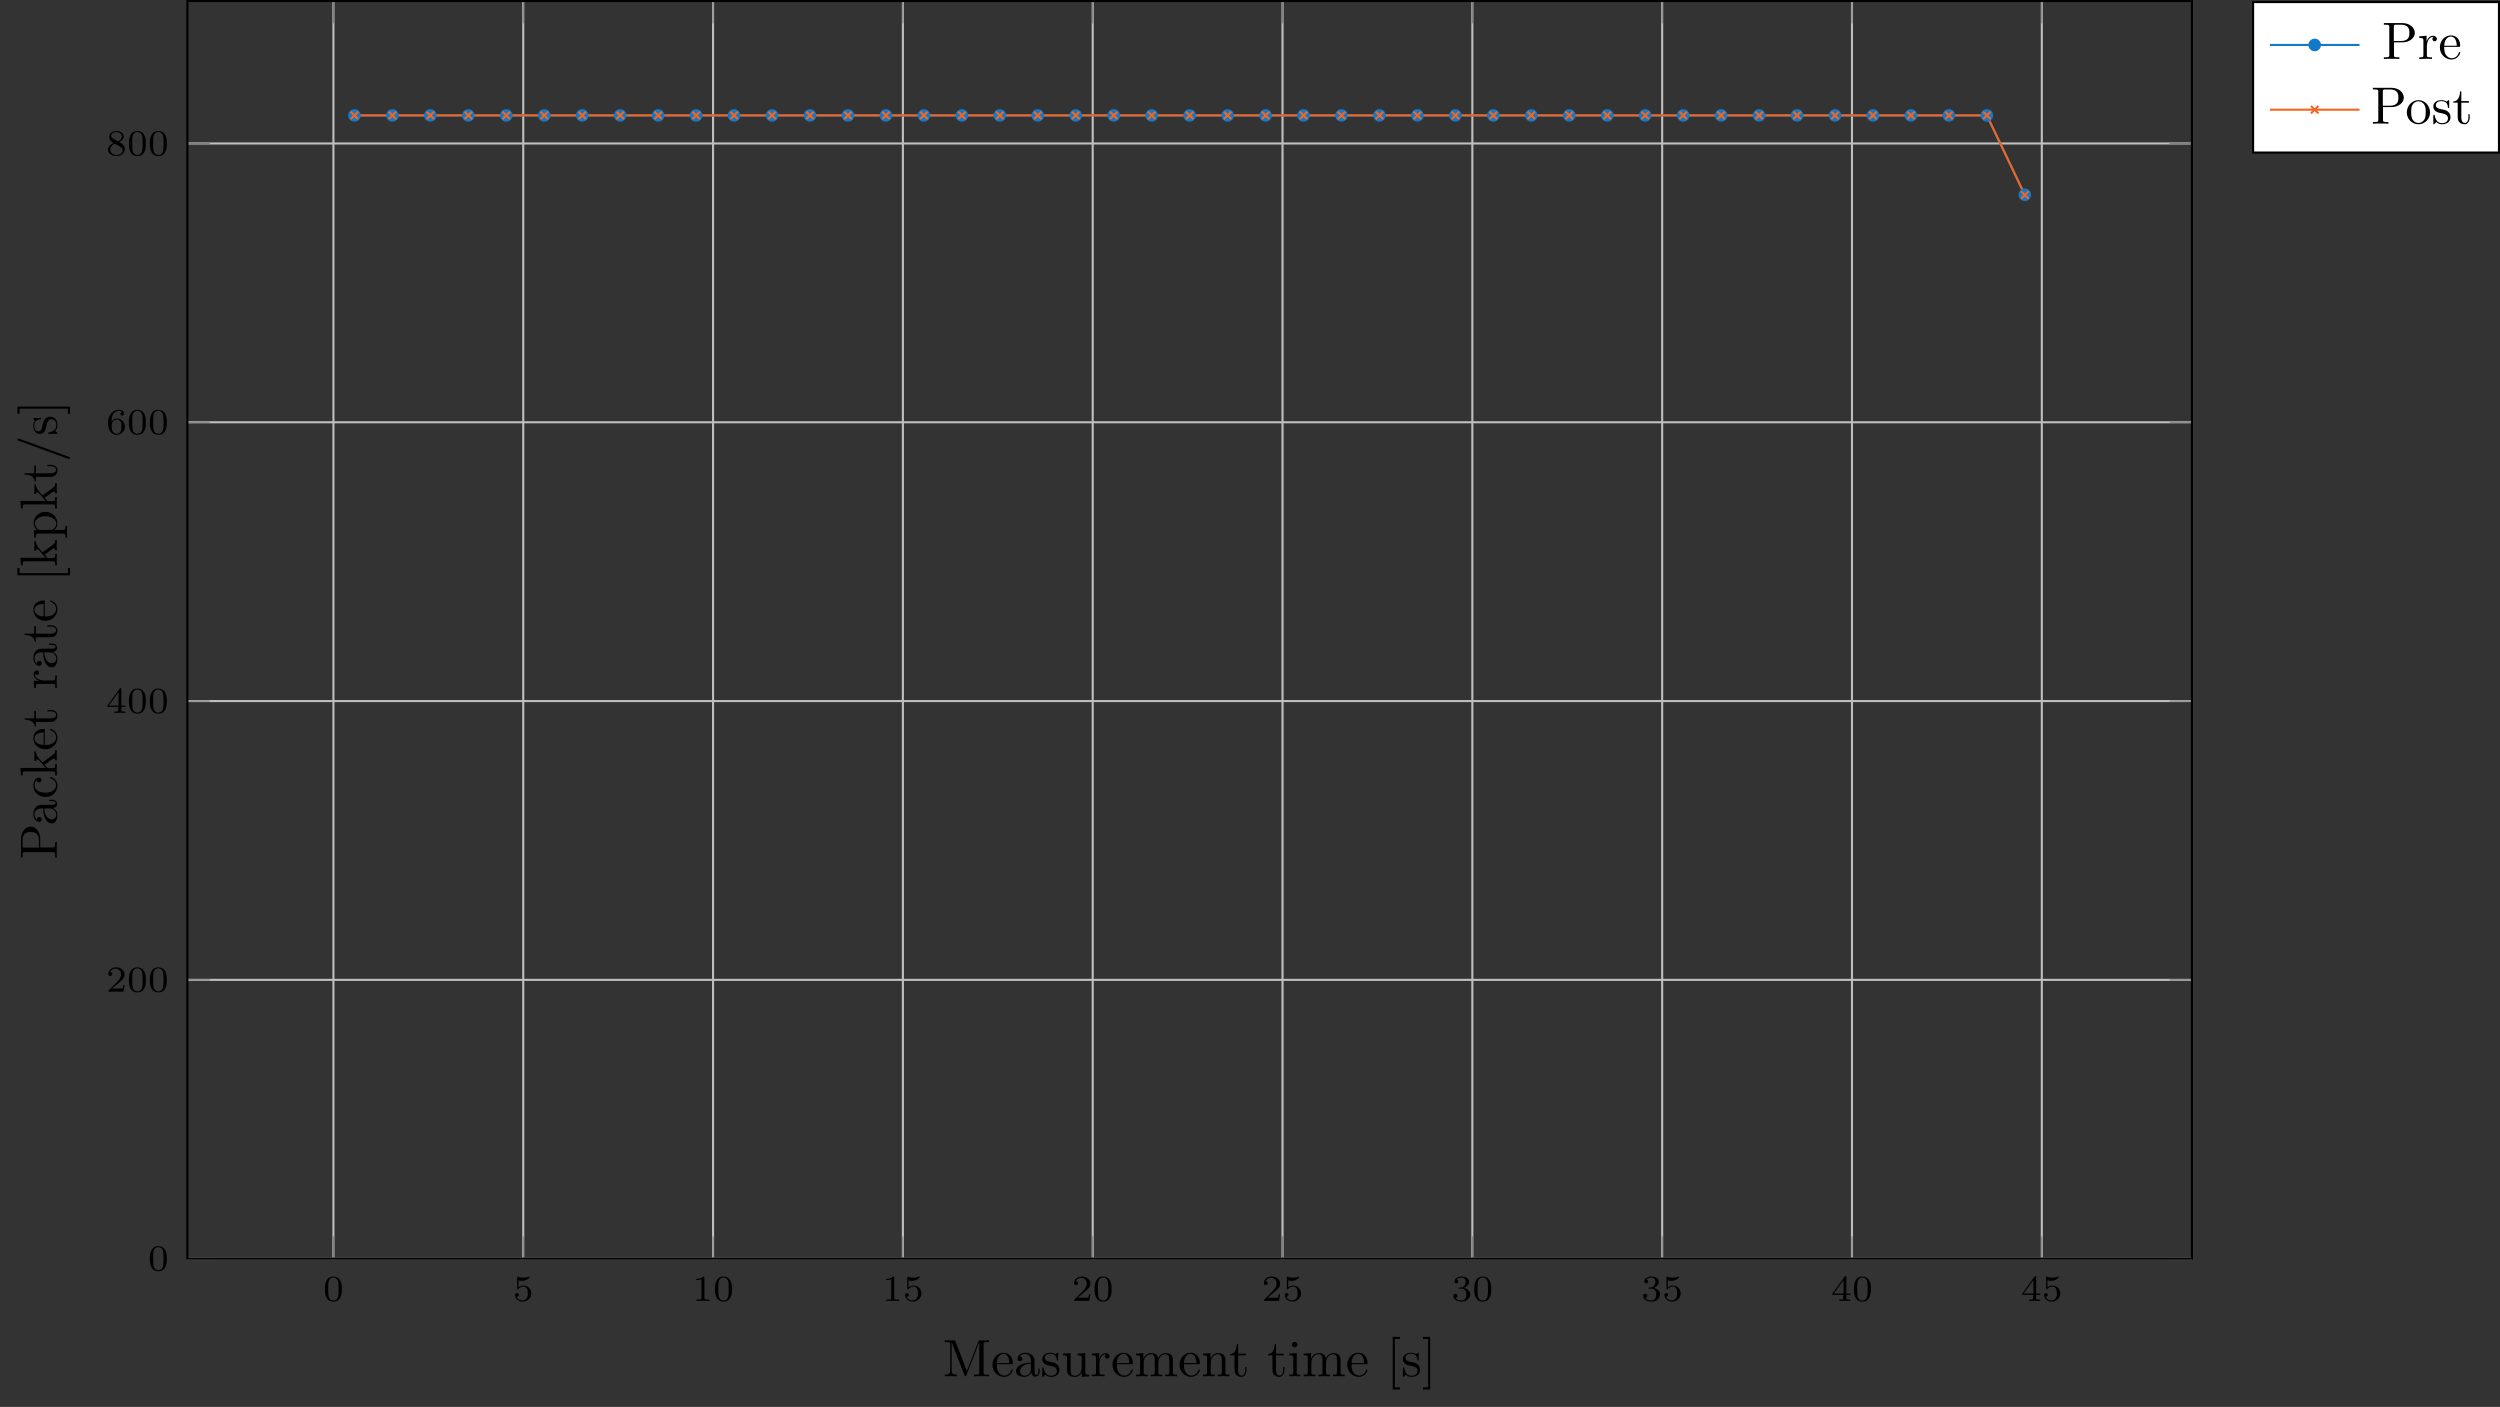 <?xml version="1.0" encoding="UTF-8"?>
<svg xmlns="http://www.w3.org/2000/svg" xmlns:xlink="http://www.w3.org/1999/xlink" width="474.39pt" height="266.974pt" viewBox="0 0 474.39 266.974" version="1.1">
<rect x="0" y="0" width="474.39" height="266.974" fill="#333333" stroke="none"/>
<defs>
<g>
<symbol overflow="visible" id="glyph0-0">
<path style="stroke:none;" d=""/>
</symbol>
<symbol overflow="visible" id="glyph0-1">
<path style="stroke:none;" d="M 3.594 -2.219 C 3.594 -2.984 3.5 -3.547 3.188 -4.031 C 2.969 -4.344 2.531 -4.625 1.984 -4.625 C 0.359 -4.625 0.359 -2.719 0.359 -2.219 C 0.359 -1.719 0.359 0.141 1.984 0.141 C 3.594 0.141 3.594 -1.719 3.594 -2.219 Z M 1.984 -0.062 C 1.656 -0.062 1.234 -0.25 1.094 -0.812 C 1 -1.219 1 -1.797 1 -2.312 C 1 -2.828 1 -3.359 1.094 -3.734 C 1.25 -4.281 1.688 -4.438 1.984 -4.438 C 2.359 -4.438 2.719 -4.203 2.844 -3.797 C 2.953 -3.422 2.969 -2.922 2.969 -2.312 C 2.969 -1.797 2.969 -1.281 2.875 -0.844 C 2.734 -0.203 2.266 -0.062 1.984 -0.062 Z M 1.984 -0.062 "/>
</symbol>
<symbol overflow="visible" id="glyph0-2">
<path style="stroke:none;" d="M 1.078 -3.891 C 1.438 -3.797 1.641 -3.797 1.75 -3.797 C 2.672 -3.797 3.219 -4.422 3.219 -4.531 C 3.219 -4.609 3.172 -4.625 3.141 -4.625 C 3.125 -4.625 3.109 -4.625 3.078 -4.609 C 2.906 -4.547 2.547 -4.406 2.031 -4.406 C 1.828 -4.406 1.469 -4.422 1.016 -4.594 C 0.938 -4.625 0.922 -4.625 0.922 -4.625 C 0.828 -4.625 0.828 -4.547 0.828 -4.438 L 0.828 -2.391 C 0.828 -2.266 0.828 -2.188 0.938 -2.188 C 1 -2.188 1.016 -2.188 1.078 -2.281 C 1.375 -2.656 1.812 -2.719 2.047 -2.719 C 2.469 -2.719 2.656 -2.391 2.688 -2.328 C 2.812 -2.094 2.859 -1.828 2.859 -1.422 C 2.859 -1.219 2.859 -0.812 2.641 -0.5 C 2.469 -0.25 2.172 -0.078 1.828 -0.078 C 1.375 -0.078 0.906 -0.328 0.734 -0.797 C 1 -0.781 1.141 -0.953 1.141 -1.141 C 1.141 -1.438 0.875 -1.484 0.781 -1.484 C 0.781 -1.484 0.438 -1.484 0.438 -1.109 C 0.438 -0.484 1.016 0.141 1.844 0.141 C 2.734 0.141 3.516 -0.516 3.516 -1.406 C 3.516 -2.188 2.922 -2.906 2.062 -2.906 C 1.75 -2.906 1.391 -2.844 1.078 -2.578 Z M 1.078 -3.891 "/>
</symbol>
<symbol overflow="visible" id="glyph0-3">
<path style="stroke:none;" d="M 2.328 -4.438 C 2.328 -4.625 2.328 -4.625 2.125 -4.625 C 1.672 -4.188 1.047 -4.188 0.766 -4.188 L 0.766 -3.938 C 0.922 -3.938 1.391 -3.938 1.766 -4.125 L 1.766 -0.578 C 1.766 -0.344 1.766 -0.25 1.078 -0.25 L 0.812 -0.25 L 0.812 0 C 0.938 0 1.797 -0.031 2.047 -0.031 C 2.266 -0.031 3.141 0 3.297 0 L 3.297 -0.25 L 3.031 -0.25 C 2.328 -0.25 2.328 -0.344 2.328 -0.578 Z M 2.328 -4.438 "/>
</symbol>
<symbol overflow="visible" id="glyph0-4">
<path style="stroke:none;" d="M 3.516 -1.266 L 3.281 -1.266 C 3.266 -1.109 3.188 -0.703 3.094 -0.641 C 3.047 -0.594 2.516 -0.594 2.406 -0.594 L 1.125 -0.594 C 1.859 -1.234 2.109 -1.438 2.516 -1.766 C 3.031 -2.172 3.516 -2.609 3.516 -3.266 C 3.516 -4.109 2.781 -4.625 1.891 -4.625 C 1.031 -4.625 0.438 -4.016 0.438 -3.375 C 0.438 -3.031 0.734 -2.984 0.812 -2.984 C 0.969 -2.984 1.172 -3.109 1.172 -3.359 C 1.172 -3.484 1.125 -3.734 0.766 -3.734 C 0.984 -4.219 1.453 -4.375 1.781 -4.375 C 2.484 -4.375 2.844 -3.828 2.844 -3.266 C 2.844 -2.656 2.406 -2.188 2.188 -1.938 L 0.516 -0.266 C 0.438 -0.203 0.438 -0.188 0.438 0 L 3.312 0 Z M 3.516 -1.266 "/>
</symbol>
<symbol overflow="visible" id="glyph0-5">
<path style="stroke:none;" d="M 1.906 -2.328 C 2.453 -2.328 2.844 -1.953 2.844 -1.203 C 2.844 -0.344 2.328 -0.078 1.938 -0.078 C 1.656 -0.078 1.031 -0.156 0.75 -0.578 C 1.078 -0.578 1.156 -0.812 1.156 -0.969 C 1.156 -1.188 0.984 -1.344 0.766 -1.344 C 0.578 -1.344 0.375 -1.219 0.375 -0.938 C 0.375 -0.281 1.094 0.141 1.938 0.141 C 2.906 0.141 3.578 -0.516 3.578 -1.203 C 3.578 -1.75 3.141 -2.297 2.375 -2.453 C 3.094 -2.719 3.359 -3.234 3.359 -3.672 C 3.359 -4.219 2.734 -4.625 1.953 -4.625 C 1.188 -4.625 0.594 -4.25 0.594 -3.688 C 0.594 -3.453 0.75 -3.328 0.953 -3.328 C 1.172 -3.328 1.312 -3.484 1.312 -3.672 C 1.312 -3.875 1.172 -4.031 0.953 -4.047 C 1.203 -4.344 1.672 -4.422 1.938 -4.422 C 2.25 -4.422 2.688 -4.266 2.688 -3.672 C 2.688 -3.375 2.594 -3.047 2.406 -2.844 C 2.188 -2.578 1.984 -2.562 1.641 -2.531 C 1.469 -2.516 1.453 -2.516 1.422 -2.516 C 1.406 -2.516 1.344 -2.5 1.344 -2.422 C 1.344 -2.328 1.406 -2.328 1.531 -2.328 Z M 1.906 -2.328 "/>
</symbol>
<symbol overflow="visible" id="glyph0-6">
<path style="stroke:none;" d="M 3.688 -1.141 L 3.688 -1.391 L 2.906 -1.391 L 2.906 -4.5 C 2.906 -4.641 2.906 -4.703 2.766 -4.703 C 2.672 -4.703 2.641 -4.703 2.578 -4.594 L 0.266 -1.391 L 0.266 -1.141 L 2.328 -1.141 L 2.328 -0.578 C 2.328 -0.328 2.328 -0.25 1.75 -0.25 L 1.562 -0.25 L 1.562 0 C 1.922 -0.016 2.359 -0.031 2.609 -0.031 C 2.875 -0.031 3.312 -0.016 3.672 0 L 3.672 -0.25 L 3.484 -0.25 C 2.906 -0.25 2.906 -0.328 2.906 -0.578 L 2.906 -1.141 Z M 2.375 -3.938 L 2.375 -1.391 L 0.531 -1.391 Z M 2.375 -3.938 "/>
</symbol>
<symbol overflow="visible" id="glyph0-7">
<path style="stroke:none;" d="M 1.047 -2.281 C 1.047 -2.844 1.094 -3.359 1.359 -3.797 C 1.594 -4.172 1.969 -4.422 2.422 -4.422 C 2.625 -4.422 2.906 -4.375 3.047 -4.188 C 2.875 -4.172 2.719 -4.047 2.719 -3.844 C 2.719 -3.672 2.844 -3.516 3.047 -3.516 C 3.266 -3.516 3.391 -3.656 3.391 -3.859 C 3.391 -4.266 3.094 -4.625 2.406 -4.625 C 1.406 -4.625 0.375 -3.703 0.375 -2.203 C 0.375 -0.406 1.219 0.141 2 0.141 C 2.844 0.141 3.578 -0.516 3.578 -1.422 C 3.578 -2.312 2.875 -2.969 2.062 -2.969 C 1.5 -2.969 1.203 -2.594 1.047 -2.281 Z M 2 -0.078 C 1.641 -0.078 1.375 -0.281 1.219 -0.594 C 1.125 -0.797 1.062 -1.156 1.062 -1.562 C 1.062 -2.25 1.469 -2.766 2.031 -2.766 C 2.344 -2.766 2.562 -2.641 2.734 -2.391 C 2.906 -2.125 2.906 -1.828 2.906 -1.422 C 2.906 -1.031 2.906 -0.734 2.719 -0.453 C 2.562 -0.219 2.328 -0.078 2 -0.078 Z M 2 -0.078 "/>
</symbol>
<symbol overflow="visible" id="glyph0-8">
<path style="stroke:none;" d="M 2.469 -2.516 C 3.016 -2.781 3.359 -3.109 3.359 -3.594 C 3.359 -4.266 2.656 -4.625 1.984 -4.625 C 1.219 -4.625 0.594 -4.125 0.594 -3.469 C 0.594 -3.141 0.75 -2.906 0.875 -2.766 C 1 -2.609 1.047 -2.578 1.453 -2.344 C 1.062 -2.172 0.375 -1.797 0.375 -1.062 C 0.375 -0.297 1.172 0.141 1.969 0.141 C 2.859 0.141 3.578 -0.422 3.578 -1.172 C 3.578 -1.641 3.312 -2.031 2.906 -2.266 C 2.812 -2.328 2.578 -2.453 2.469 -2.516 Z M 1.344 -3.172 C 1.156 -3.281 0.969 -3.469 0.969 -3.734 C 0.969 -4.172 1.469 -4.422 1.969 -4.422 C 2.516 -4.422 3 -4.078 3 -3.594 C 3 -2.969 2.266 -2.656 2.266 -2.656 C 2.25 -2.656 2.234 -2.656 2.188 -2.688 Z M 1.672 -2.203 L 2.641 -1.656 C 2.812 -1.547 3.156 -1.344 3.156 -0.938 C 3.156 -0.406 2.578 -0.078 1.984 -0.078 C 1.344 -0.078 0.797 -0.5 0.797 -1.062 C 0.797 -1.578 1.172 -1.984 1.672 -2.203 Z M 1.672 -2.203 "/>
</symbol>
<symbol overflow="visible" id="glyph1-0">
<path style="stroke:none;" d=""/>
</symbol>
<symbol overflow="visible" id="glyph1-1">
<path style="stroke:none;" d="M 8.766 0 L 8.766 -0.312 L 8.516 -0.312 C 7.75 -0.312 7.734 -0.422 7.734 -0.781 L 7.734 -6.031 C 7.734 -6.391 7.75 -6.5 8.516 -6.5 L 8.766 -6.5 L 8.766 -6.812 L 7.078 -6.812 C 6.812 -6.812 6.812 -6.797 6.75 -6.625 L 4.562 -1 L 2.406 -6.594 C 2.312 -6.812 2.281 -6.812 2.047 -6.812 L 0.375 -6.812 L 0.375 -6.5 L 0.609 -6.5 C 1.375 -6.5 1.391 -6.391 1.391 -6.031 L 1.391 -1.047 C 1.391 -0.781 1.391 -0.312 0.375 -0.312 L 0.375 0 L 1.531 -0.031 L 2.703 0 L 2.703 -0.312 C 1.672 -0.312 1.672 -0.781 1.672 -1.047 L 1.672 -6.422 L 1.688 -6.422 L 4.094 -0.219 C 4.141 -0.094 4.188 0 4.281 0 C 4.391 0 4.422 -0.078 4.469 -0.188 L 6.922 -6.5 L 6.922 -0.781 C 6.922 -0.422 6.906 -0.312 6.141 -0.312 L 5.906 -0.312 L 5.906 0 C 6.266 -0.031 6.953 -0.031 7.344 -0.031 C 7.719 -0.031 8.391 -0.031 8.766 0 Z M 8.766 0 "/>
</symbol>
<symbol overflow="visible" id="glyph1-2">
<path style="stroke:none;" d="M 4.141 -1.188 C 4.141 -1.281 4.062 -1.312 4 -1.312 C 3.922 -1.312 3.891 -1.25 3.875 -1.172 C 3.531 -0.141 2.625 -0.141 2.531 -0.141 C 2.031 -0.141 1.641 -0.438 1.406 -0.812 C 1.109 -1.281 1.109 -1.938 1.109 -2.297 L 3.891 -2.297 C 4.109 -2.297 4.141 -2.297 4.141 -2.516 C 4.141 -3.5 3.594 -4.469 2.359 -4.469 C 1.203 -4.469 0.281 -3.438 0.281 -2.188 C 0.281 -0.859 1.328 0.109 2.469 0.109 C 3.688 0.109 4.141 -1 4.141 -1.188 Z M 3.484 -2.516 L 1.109 -2.516 C 1.172 -4 2.016 -4.25 2.359 -4.25 C 3.375 -4.25 3.484 -2.906 3.484 -2.516 Z M 3.484 -2.516 "/>
</symbol>
<symbol overflow="visible" id="glyph1-3">
<path style="stroke:none;" d="M 4.812 -0.891 L 4.812 -1.453 L 4.562 -1.453 L 4.562 -0.891 C 4.562 -0.312 4.312 -0.25 4.203 -0.25 C 3.875 -0.25 3.844 -0.703 3.844 -0.75 L 3.844 -2.734 C 3.844 -3.156 3.844 -3.547 3.484 -3.922 C 3.094 -4.312 2.594 -4.469 2.109 -4.469 C 1.297 -4.469 0.609 -4 0.609 -3.344 C 0.609 -3.047 0.812 -2.875 1.062 -2.875 C 1.344 -2.875 1.531 -3.078 1.531 -3.328 C 1.531 -3.453 1.469 -3.781 1.016 -3.781 C 1.281 -4.141 1.781 -4.25 2.094 -4.25 C 2.578 -4.25 3.156 -3.859 3.156 -2.969 L 3.156 -2.609 C 2.641 -2.578 1.938 -2.547 1.312 -2.25 C 0.562 -1.906 0.312 -1.391 0.312 -0.953 C 0.312 -0.141 1.281 0.109 1.906 0.109 C 2.578 0.109 3.031 -0.297 3.219 -0.75 C 3.266 -0.359 3.531 0.062 4 0.062 C 4.203 0.062 4.812 -0.078 4.812 -0.891 Z M 3.156 -1.391 C 3.156 -0.453 2.438 -0.109 1.984 -0.109 C 1.5 -0.109 1.094 -0.453 1.094 -0.953 C 1.094 -1.5 1.5 -2.328 3.156 -2.391 Z M 3.156 -1.391 "/>
</symbol>
<symbol overflow="visible" id="glyph1-4">
<path style="stroke:none;" d="M 3.594 -1.281 C 3.594 -1.797 3.297 -2.109 3.172 -2.219 C 2.844 -2.547 2.453 -2.625 2.031 -2.703 C 1.469 -2.812 0.812 -2.938 0.812 -3.516 C 0.812 -3.875 1.062 -4.281 1.922 -4.281 C 3.016 -4.281 3.078 -3.375 3.094 -3.078 C 3.094 -2.984 3.203 -2.984 3.203 -2.984 C 3.344 -2.984 3.344 -3.031 3.344 -3.219 L 3.344 -4.234 C 3.344 -4.391 3.344 -4.469 3.234 -4.469 C 3.188 -4.469 3.156 -4.469 3.031 -4.344 C 3 -4.312 2.906 -4.219 2.859 -4.188 C 2.484 -4.469 2.078 -4.469 1.922 -4.469 C 0.703 -4.469 0.328 -3.797 0.328 -3.234 C 0.328 -2.891 0.484 -2.609 0.75 -2.391 C 1.078 -2.141 1.359 -2.078 2.078 -1.938 C 2.297 -1.891 3.109 -1.734 3.109 -1.016 C 3.109 -0.516 2.766 -0.109 1.984 -0.109 C 1.141 -0.109 0.781 -0.672 0.594 -1.531 C 0.562 -1.656 0.562 -1.688 0.453 -1.688 C 0.328 -1.688 0.328 -1.625 0.328 -1.453 L 0.328 -0.125 C 0.328 0.047 0.328 0.109 0.438 0.109 C 0.484 0.109 0.5 0.094 0.688 -0.094 C 0.703 -0.109 0.703 -0.125 0.891 -0.312 C 1.328 0.094 1.781 0.109 1.984 0.109 C 3.125 0.109 3.594 -0.562 3.594 -1.281 Z M 3.594 -1.281 "/>
</symbol>
<symbol overflow="visible" id="glyph1-5">
<path style="stroke:none;" d="M 5.328 0 L 5.328 -0.312 C 4.641 -0.312 4.562 -0.375 4.562 -0.875 L 4.562 -4.406 L 3.094 -4.297 L 3.094 -3.984 C 3.781 -3.984 3.875 -3.922 3.875 -3.422 L 3.875 -1.656 C 3.875 -0.781 3.391 -0.109 2.656 -0.109 C 1.828 -0.109 1.781 -0.578 1.781 -1.094 L 1.781 -4.406 L 0.312 -4.297 L 0.312 -3.984 C 1.094 -3.984 1.094 -3.953 1.094 -3.078 L 1.094 -1.578 C 1.094 -0.797 1.094 0.109 2.609 0.109 C 3.172 0.109 3.609 -0.172 3.891 -0.781 L 3.891 0.109 Z M 5.328 0 "/>
</symbol>
<symbol overflow="visible" id="glyph1-6">
<path style="stroke:none;" d="M 3.625 -3.797 C 3.625 -4.109 3.312 -4.406 2.891 -4.406 C 2.156 -4.406 1.797 -3.734 1.672 -3.312 L 1.672 -4.406 L 0.281 -4.297 L 0.281 -3.984 C 0.984 -3.984 1.062 -3.922 1.062 -3.422 L 1.062 -0.75 C 1.062 -0.312 0.953 -0.312 0.281 -0.312 L 0.281 0 L 1.422 -0.031 C 1.812 -0.031 2.281 -0.031 2.688 0 L 2.688 -0.312 L 2.469 -0.312 C 1.734 -0.312 1.719 -0.422 1.719 -0.781 L 1.719 -2.312 C 1.719 -3.297 2.141 -4.188 2.891 -4.188 C 2.953 -4.188 2.984 -4.188 3 -4.172 C 2.969 -4.172 2.766 -4.047 2.766 -3.781 C 2.766 -3.516 2.984 -3.359 3.203 -3.359 C 3.375 -3.359 3.625 -3.484 3.625 -3.797 Z M 3.625 -3.797 "/>
</symbol>
<symbol overflow="visible" id="glyph1-7">
<path style="stroke:none;" d="M 8.109 0 L 8.109 -0.312 C 7.594 -0.312 7.344 -0.312 7.328 -0.609 L 7.328 -2.516 C 7.328 -3.375 7.328 -3.672 7.016 -4.031 C 6.875 -4.203 6.547 -4.406 5.969 -4.406 C 5.141 -4.406 4.688 -3.812 4.531 -3.422 C 4.391 -4.297 3.656 -4.406 3.203 -4.406 C 2.469 -4.406 2 -3.984 1.719 -3.359 L 1.719 -4.406 L 0.312 -4.297 L 0.312 -3.984 C 1.016 -3.984 1.094 -3.922 1.094 -3.422 L 1.094 -0.75 C 1.094 -0.312 0.984 -0.312 0.312 -0.312 L 0.312 0 L 1.453 -0.031 L 2.562 0 L 2.562 -0.312 C 1.891 -0.312 1.781 -0.312 1.781 -0.75 L 1.781 -2.594 C 1.781 -3.625 2.5 -4.188 3.125 -4.188 C 3.766 -4.188 3.875 -3.656 3.875 -3.078 L 3.875 -0.75 C 3.875 -0.312 3.766 -0.312 3.094 -0.312 L 3.094 0 L 4.219 -0.031 L 5.328 0 L 5.328 -0.312 C 4.672 -0.312 4.562 -0.312 4.562 -0.75 L 4.562 -2.594 C 4.562 -3.625 5.266 -4.188 5.906 -4.188 C 6.531 -4.188 6.641 -3.656 6.641 -3.078 L 6.641 -0.75 C 6.641 -0.312 6.531 -0.312 5.859 -0.312 L 5.859 0 L 6.984 -0.031 Z M 8.109 0 "/>
</symbol>
<symbol overflow="visible" id="glyph1-8">
<path style="stroke:none;" d="M 5.328 0 L 5.328 -0.312 C 4.812 -0.312 4.562 -0.312 4.562 -0.609 L 4.562 -2.516 C 4.562 -3.375 4.562 -3.672 4.25 -4.031 C 4.109 -4.203 3.781 -4.406 3.203 -4.406 C 2.469 -4.406 2 -3.984 1.719 -3.359 L 1.719 -4.406 L 0.312 -4.297 L 0.312 -3.984 C 1.016 -3.984 1.094 -3.922 1.094 -3.422 L 1.094 -0.75 C 1.094 -0.312 0.984 -0.312 0.312 -0.312 L 0.312 0 L 1.453 -0.031 L 2.562 0 L 2.562 -0.312 C 1.891 -0.312 1.781 -0.312 1.781 -0.75 L 1.781 -2.594 C 1.781 -3.625 2.5 -4.188 3.125 -4.188 C 3.766 -4.188 3.875 -3.656 3.875 -3.078 L 3.875 -0.75 C 3.875 -0.312 3.766 -0.312 3.094 -0.312 L 3.094 0 L 4.219 -0.031 Z M 5.328 0 "/>
</symbol>
<symbol overflow="visible" id="glyph1-9">
<path style="stroke:none;" d="M 3.312 -1.234 L 3.312 -1.797 L 3.062 -1.797 L 3.062 -1.25 C 3.062 -0.516 2.766 -0.141 2.391 -0.141 C 1.719 -0.141 1.719 -1.047 1.719 -1.219 L 1.719 -3.984 L 3.156 -3.984 L 3.156 -4.297 L 1.719 -4.297 L 1.719 -6.125 L 1.469 -6.125 C 1.469 -5.312 1.172 -4.25 0.188 -4.203 L 0.188 -3.984 L 1.031 -3.984 L 1.031 -1.234 C 1.031 -0.016 1.969 0.109 2.328 0.109 C 3.031 0.109 3.312 -0.594 3.312 -1.234 Z M 3.312 -1.234 "/>
</symbol>
<symbol overflow="visible" id="glyph1-10">
<path style="stroke:none;" d="M 2.469 0 L 2.469 -0.312 C 1.797 -0.312 1.766 -0.359 1.766 -0.75 L 1.766 -4.406 L 0.375 -4.297 L 0.375 -3.984 C 1.016 -3.984 1.109 -3.922 1.109 -3.438 L 1.109 -0.75 C 1.109 -0.312 1 -0.312 0.328 -0.312 L 0.328 0 L 1.422 -0.031 C 1.781 -0.031 2.125 -0.016 2.469 0 Z M 1.906 -6.016 C 1.906 -6.297 1.688 -6.547 1.391 -6.547 C 1.047 -6.547 0.844 -6.266 0.844 -6.016 C 0.844 -5.75 1.078 -5.5 1.375 -5.5 C 1.719 -5.5 1.906 -5.766 1.906 -6.016 Z M 1.906 -6.016 "/>
</symbol>
<symbol overflow="visible" id="glyph1-11">
<path style="stroke:none;" d="M 2.547 2.5 L 2.547 2.094 L 1.578 2.094 L 1.578 -7.078 L 2.547 -7.078 L 2.547 -7.484 L 1.172 -7.484 L 1.172 2.5 Z M 2.547 2.5 "/>
</symbol>
<symbol overflow="visible" id="glyph1-12">
<path style="stroke:none;" d="M 1.578 2.5 L 1.578 -7.484 L 0.219 -7.484 L 0.219 -7.078 L 1.188 -7.078 L 1.188 2.094 L 0.219 2.094 L 0.219 2.5 Z M 1.578 2.5 "/>
</symbol>
<symbol overflow="visible" id="glyph1-13">
<path style="stroke:none;" d="M 6.219 -4.953 C 6.219 -5.938 5.234 -6.812 3.875 -6.812 L 0.344 -6.812 L 0.344 -6.5 L 0.594 -6.5 C 1.359 -6.5 1.375 -6.391 1.375 -6.031 L 1.375 -0.781 C 1.375 -0.422 1.359 -0.312 0.594 -0.312 L 0.344 -0.312 L 0.344 0 C 0.703 -0.031 1.438 -0.031 1.812 -0.031 C 2.188 -0.031 2.938 -0.031 3.297 0 L 3.297 -0.312 L 3.047 -0.312 C 2.281 -0.312 2.266 -0.422 2.266 -0.781 L 2.266 -3.156 L 3.953 -3.156 C 5.141 -3.156 6.219 -3.953 6.219 -4.953 Z M 5.188 -4.953 C 5.188 -4.484 5.188 -3.406 3.609 -3.406 L 2.234 -3.406 L 2.234 -6.094 C 2.234 -6.438 2.25 -6.5 2.719 -6.5 L 3.609 -6.5 C 5.188 -6.5 5.188 -5.438 5.188 -4.953 Z M 5.188 -4.953 "/>
</symbol>
<symbol overflow="visible" id="glyph1-14">
<path style="stroke:none;" d="M 4.688 -2.141 C 4.688 -3.406 3.703 -4.469 2.5 -4.469 C 1.25 -4.469 0.281 -3.375 0.281 -2.141 C 0.281 -0.844 1.312 0.109 2.484 0.109 C 3.688 0.109 4.688 -0.875 4.688 -2.141 Z M 3.875 -2.219 C 3.875 -1.859 3.875 -1.312 3.656 -0.875 C 3.422 -0.422 2.984 -0.141 2.5 -0.141 C 2.062 -0.141 1.625 -0.344 1.359 -0.812 C 1.109 -1.25 1.109 -1.859 1.109 -2.219 C 1.109 -2.609 1.109 -3.141 1.344 -3.578 C 1.609 -4.031 2.078 -4.25 2.484 -4.25 C 2.922 -4.25 3.344 -4.031 3.609 -3.594 C 3.875 -3.172 3.875 -2.594 3.875 -2.219 Z M 3.875 -2.219 "/>
</symbol>
<symbol overflow="visible" id="glyph2-0">
<path style="stroke:none;" d=""/>
</symbol>
<symbol overflow="visible" id="glyph2-1">
<path style="stroke:none;" d="M 2.078 -1.938 C 2.297 -1.891 3.109 -1.734 3.109 -1.016 C 3.109 -0.516 2.766 -0.109 1.984 -0.109 C 1.141 -0.109 0.781 -0.672 0.594 -1.531 C 0.562 -1.656 0.562 -1.688 0.453 -1.688 C 0.328 -1.688 0.328 -1.625 0.328 -1.453 L 0.328 -0.125 C 0.328 0.047 0.328 0.109 0.438 0.109 C 0.484 0.109 0.5 0.094 0.688 -0.094 C 0.703 -0.109 0.703 -0.125 0.891 -0.312 C 1.328 0.094 1.781 0.109 1.984 0.109 C 3.125 0.109 3.594 -0.562 3.594 -1.281 C 3.594 -1.797 3.297 -2.109 3.172 -2.219 C 2.844 -2.547 2.453 -2.625 2.031 -2.703 C 1.469 -2.812 0.812 -2.938 0.812 -3.516 C 0.812 -3.875 1.062 -4.281 1.922 -4.281 C 3.016 -4.281 3.078 -3.375 3.094 -3.078 C 3.094 -2.984 3.188 -2.984 3.203 -2.984 C 3.344 -2.984 3.344 -3.031 3.344 -3.219 L 3.344 -4.234 C 3.344 -4.391 3.344 -4.469 3.234 -4.469 C 3.188 -4.469 3.156 -4.469 3.031 -4.344 C 3 -4.312 2.906 -4.219 2.859 -4.188 C 2.484 -4.469 2.078 -4.469 1.922 -4.469 C 0.703 -4.469 0.328 -3.797 0.328 -3.234 C 0.328 -2.891 0.484 -2.609 0.75 -2.391 C 1.078 -2.141 1.359 -2.078 2.078 -1.938 Z M 2.078 -1.938 "/>
</symbol>
<symbol overflow="visible" id="glyph3-0">
<path style="stroke:none;" d=""/>
</symbol>
<symbol overflow="visible" id="glyph3-1">
<path style="stroke:none;" d="M -4.953 -6.219 C -5.938 -6.219 -6.812 -5.234 -6.812 -3.875 L -6.812 -0.344 L -6.5 -0.344 L -6.5 -0.594 C -6.5 -1.359 -6.391 -1.375 -6.031 -1.375 L -0.781 -1.375 C -0.422 -1.375 -0.312 -1.359 -0.312 -0.594 L -0.312 -0.344 L 0 -0.344 C -0.031 -0.703 -0.031 -1.438 -0.031 -1.812 C -0.031 -2.188 -0.031 -2.938 0 -3.297 L -0.312 -3.297 L -0.312 -3.047 C -0.312 -2.281 -0.422 -2.266 -0.781 -2.266 L -3.156 -2.266 L -3.156 -3.953 C -3.156 -5.141 -3.953 -6.219 -4.953 -6.219 Z M -4.953 -5.188 C -4.484 -5.188 -3.406 -5.188 -3.406 -3.609 L -3.406 -2.234 L -6.094 -2.234 C -6.438 -2.234 -6.5 -2.25 -6.5 -2.719 L -6.5 -3.609 C -6.5 -5.188 -5.438 -5.188 -4.953 -5.188 Z M -4.953 -5.188 "/>
</symbol>
<symbol overflow="visible" id="glyph3-2">
<path style="stroke:none;" d="M -0.891 -4.812 L -1.453 -4.812 L -1.453 -4.562 L -0.891 -4.562 C -0.312 -4.562 -0.25 -4.312 -0.25 -4.203 C -0.25 -3.875 -0.703 -3.844 -0.75 -3.844 L -2.734 -3.844 C -3.156 -3.844 -3.547 -3.844 -3.922 -3.484 C -4.312 -3.094 -4.469 -2.594 -4.469 -2.109 C -4.469 -1.297 -4 -0.609 -3.344 -0.609 C -3.047 -0.609 -2.875 -0.812 -2.875 -1.062 C -2.875 -1.344 -3.078 -1.531 -3.328 -1.531 C -3.453 -1.531 -3.781 -1.469 -3.781 -1.016 C -4.141 -1.281 -4.25 -1.781 -4.25 -2.094 C -4.25 -2.578 -3.859 -3.156 -2.969 -3.156 L -2.609 -3.156 C -2.578 -2.641 -2.547 -1.938 -2.25 -1.312 C -1.906 -0.562 -1.391 -0.312 -0.953 -0.312 C -0.141 -0.312 0.109 -1.281 0.109 -1.906 C 0.109 -2.578 -0.297 -3.031 -0.75 -3.219 C -0.359 -3.266 0.062 -3.531 0.062 -4 C 0.062 -4.203 -0.078 -4.812 -0.891 -4.812 Z M -1.391 -3.156 C -0.453 -3.156 -0.109 -2.438 -0.109 -1.984 C -0.109 -1.5 -0.453 -1.094 -0.953 -1.094 C -1.5 -1.094 -2.328 -1.5 -2.391 -3.156 Z M -1.391 -3.156 "/>
</symbol>
<symbol overflow="visible" id="glyph3-3">
<path style="stroke:none;" d="M -1.188 -4.141 C -1.281 -4.141 -1.281 -4.031 -1.281 -4 C -1.281 -3.922 -1.25 -3.891 -1.188 -3.875 C -0.266 -3.594 -0.141 -2.938 -0.141 -2.578 C -0.141 -2.047 -0.562 -1.172 -2.172 -1.172 C -3.797 -1.172 -4.219 -1.984 -4.219 -2.516 C -4.219 -2.609 -4.203 -3.234 -3.844 -3.578 C -3.812 -3.172 -3.516 -3.109 -3.391 -3.109 C -3.125 -3.109 -2.938 -3.297 -2.938 -3.562 C -2.938 -3.828 -3.094 -4.031 -3.406 -4.031 C -4.078 -4.031 -4.469 -3.266 -4.469 -2.5 C -4.469 -1.25 -3.391 -0.344 -2.156 -0.344 C -0.875 -0.344 0.109 -1.328 0.109 -2.484 C 0.109 -3.812 -1.094 -4.141 -1.188 -4.141 Z M -1.188 -4.141 "/>
</symbol>
<symbol overflow="visible" id="glyph3-4">
<path style="stroke:none;" d="M 0 -5.094 L -0.312 -5.094 C -0.312 -4.719 -0.312 -4.5 -0.844 -4.125 L -2.625 -2.859 C -2.641 -2.844 -2.703 -2.797 -2.734 -2.797 C -2.766 -2.797 -3.375 -3.516 -3.453 -3.609 C -3.953 -4.234 -3.984 -4.656 -3.984 -4.859 L -4.297 -4.859 C -4.266 -4.578 -4.266 -4.453 -4.266 -4.172 C -4.266 -3.812 -4.281 -3.188 -4.297 -3.047 L -3.984 -3.047 C -3.984 -3.234 -3.875 -3.344 -3.734 -3.344 C -3.531 -3.344 -3.422 -3.203 -3.344 -3.125 L -2.141 -1.719 L -6.922 -1.719 L -6.812 -0.281 L -6.5 -0.281 C -6.5 -0.984 -6.438 -1.062 -5.938 -1.062 L -0.75 -1.062 C -0.312 -1.062 -0.312 -0.953 -0.312 -0.281 L 0 -0.281 L -0.031 -1.359 L 0 -2.469 L -0.312 -2.469 C -0.312 -1.797 -0.312 -1.688 -0.75 -1.688 L -1.781 -1.688 L -2.328 -2.328 C -1.281 -3.094 -0.719 -3.516 -0.531 -3.516 C -0.344 -3.516 -0.312 -3.344 -0.312 -3.156 L 0 -3.156 L -0.031 -4.234 C -0.031 -4.516 -0.016 -4.812 0 -5.094 Z M 0 -5.094 "/>
</symbol>
<symbol overflow="visible" id="glyph3-5">
<path style="stroke:none;" d="M -1.188 -4.141 C -1.281 -4.141 -1.312 -4.062 -1.312 -4 C -1.312 -3.922 -1.25 -3.891 -1.172 -3.875 C -0.141 -3.531 -0.141 -2.625 -0.141 -2.531 C -0.141 -2.031 -0.438 -1.641 -0.812 -1.406 C -1.281 -1.109 -1.938 -1.109 -2.297 -1.109 L -2.297 -3.891 C -2.297 -4.109 -2.297 -4.141 -2.516 -4.141 C -3.5 -4.141 -4.469 -3.594 -4.469 -2.359 C -4.469 -1.203 -3.438 -0.281 -2.188 -0.281 C -0.859 -0.281 0.109 -1.328 0.109 -2.469 C 0.109 -3.688 -1 -4.141 -1.188 -4.141 Z M -2.516 -3.484 L -2.516 -1.109 C -4 -1.172 -4.25 -2.016 -4.25 -2.359 C -4.25 -3.375 -2.906 -3.484 -2.516 -3.484 Z M -2.516 -3.484 "/>
</symbol>
<symbol overflow="visible" id="glyph3-6">
<path style="stroke:none;" d="M -1.234 -3.312 L -1.797 -3.312 L -1.797 -3.062 L -1.25 -3.062 C -0.516 -3.062 -0.141 -2.766 -0.141 -2.391 C -0.141 -1.719 -1.047 -1.719 -1.219 -1.719 L -3.984 -1.719 L -3.984 -3.156 L -4.297 -3.156 L -4.297 -1.719 L -6.125 -1.719 L -6.125 -1.469 C -5.312 -1.469 -4.25 -1.172 -4.203 -0.188 L -3.984 -0.188 L -3.984 -1.031 L -1.234 -1.031 C -0.016 -1.031 0.109 -1.969 0.109 -2.328 C 0.109 -3.031 -0.594 -3.312 -1.234 -3.312 Z M -1.234 -3.312 "/>
</symbol>
<symbol overflow="visible" id="glyph3-7">
<path style="stroke:none;" d="M -3.797 -3.625 C -4.109 -3.625 -4.406 -3.312 -4.406 -2.891 C -4.406 -2.156 -3.734 -1.797 -3.312 -1.672 L -4.406 -1.672 L -4.297 -0.281 L -3.984 -0.281 C -3.984 -0.984 -3.922 -1.062 -3.422 -1.062 L -0.75 -1.062 C -0.312 -1.062 -0.312 -0.953 -0.312 -0.281 L 0 -0.281 L -0.031 -1.422 C -0.031 -1.812 -0.031 -2.281 0 -2.688 L -0.312 -2.688 L -0.312 -2.469 C -0.312 -1.734 -0.422 -1.719 -0.781 -1.719 L -2.312 -1.719 C -3.297 -1.719 -4.188 -2.141 -4.188 -2.891 C -4.188 -2.953 -4.188 -2.984 -4.172 -3 C -4.172 -2.969 -4.047 -2.766 -3.781 -2.766 C -3.516 -2.766 -3.359 -2.984 -3.359 -3.203 C -3.359 -3.375 -3.484 -3.625 -3.797 -3.625 Z M -3.797 -3.625 "/>
</symbol>
<symbol overflow="visible" id="glyph3-8">
<path style="stroke:none;" d="M 2.5 -2.547 L 2.094 -2.547 L 2.094 -1.578 L -7.078 -1.578 L -7.078 -2.547 L -7.484 -2.547 L -7.484 -1.172 L 2.5 -1.172 Z M 2.5 -2.547 "/>
</symbol>
<symbol overflow="visible" id="glyph3-9">
<path style="stroke:none;" d="M 2.5 -1.578 L -7.484 -1.578 L -7.484 -0.219 L -7.078 -0.219 L -7.078 -1.188 L 2.094 -1.188 L 2.094 -0.219 L 2.5 -0.219 Z M 2.5 -1.578 "/>
</symbol>
<symbol overflow="visible" id="glyph4-0">
<path style="stroke:none;" d=""/>
</symbol>
<symbol overflow="visible" id="glyph4-1">
<path style="stroke:none;" d="M -0.75 -1.062 C -0.312 -1.062 -0.312 -0.953 -0.312 -0.281 L 0 -0.281 C -0.016 -0.609 -0.031 -1.078 -0.031 -1.359 C -0.031 -1.672 -0.016 -2.062 0 -2.469 L -0.312 -2.469 C -0.312 -1.797 -0.312 -1.688 -0.75 -1.688 L -1.781 -1.688 L -2.328 -2.328 C -1.281 -3.094 -0.719 -3.516 -0.531 -3.516 C -0.344 -3.516 -0.312 -3.344 -0.312 -3.156 L 0 -3.156 C -0.016 -3.422 -0.031 -4.016 -0.031 -4.234 C -0.031 -4.516 -0.016 -4.812 0 -5.094 L -0.312 -5.094 C -0.312 -4.719 -0.312 -4.5 -0.844 -4.125 L -2.625 -2.859 C -2.641 -2.844 -2.703 -2.797 -2.734 -2.797 C -2.766 -2.797 -3.375 -3.516 -3.453 -3.609 C -3.953 -4.234 -3.984 -4.656 -3.984 -4.859 L -4.297 -4.859 C -4.266 -4.578 -4.266 -4.453 -4.266 -4.172 C -4.266 -3.812 -4.281 -3.188 -4.297 -3.047 L -3.984 -3.047 C -3.984 -3.234 -3.875 -3.344 -3.734 -3.344 C -3.531 -3.344 -3.422 -3.203 -3.344 -3.125 L -2.141 -1.719 L -6.922 -1.719 L -6.812 -0.281 L -6.5 -0.281 C -6.5 -0.984 -6.438 -1.062 -5.938 -1.062 Z M -0.75 -1.062 "/>
</symbol>
<symbol overflow="visible" id="glyph4-2">
<path style="stroke:none;" d="M -3.75 -1.719 L -4.406 -1.719 L -4.297 -0.281 L -3.984 -0.281 C -3.984 -0.984 -3.922 -1.062 -3.484 -1.062 L 1.172 -1.062 C 1.625 -1.062 1.625 -0.953 1.625 -0.281 L 1.938 -0.281 C 1.922 -0.625 1.906 -1.141 1.906 -1.391 C 1.906 -1.672 1.922 -2.172 1.938 -2.516 L 1.625 -2.516 C 1.625 -1.859 1.625 -1.75 1.172 -1.75 L -0.594 -1.75 C -0.422 -1.797 0.109 -2.219 0.109 -2.969 C 0.109 -4.156 -0.875 -5.188 -2.156 -5.188 C -3.422 -5.188 -4.406 -4.234 -4.406 -3.109 C -4.406 -2.328 -3.969 -1.906 -3.75 -1.719 Z M -1.141 -1.75 L -3.359 -1.75 C -3.875 -2.031 -4.156 -2.516 -4.156 -3.031 C -4.156 -3.766 -3.281 -4.359 -2.156 -4.359 C -0.953 -4.359 -0.109 -3.672 -0.109 -2.938 C -0.109 -2.531 -0.312 -2.156 -0.719 -1.891 C -0.922 -1.75 -0.938 -1.75 -1.141 -1.75 Z M -1.141 -1.75 "/>
</symbol>
<symbol overflow="visible" id="glyph4-3">
<path style="stroke:none;" d="M -3.984 -1.719 L -3.984 -3.156 L -4.297 -3.156 L -4.297 -1.719 L -6.125 -1.719 L -6.125 -1.469 C -5.312 -1.469 -4.25 -1.172 -4.203 -0.188 L -3.984 -0.188 L -3.984 -1.031 L -1.234 -1.031 C -0.016 -1.031 0.109 -1.969 0.109 -2.328 C 0.109 -3.031 -0.594 -3.312 -1.234 -3.312 L -1.797 -3.312 L -1.797 -3.062 L -1.25 -3.062 C -0.516 -3.062 -0.141 -2.766 -0.141 -2.391 C -0.141 -1.719 -1.047 -1.719 -1.219 -1.719 Z M -3.984 -1.719 "/>
</symbol>
<symbol overflow="visible" id="glyph4-4">
<path style="stroke:none;" d="M -1.938 -2.078 C -1.891 -2.297 -1.734 -3.109 -1.016 -3.109 C -0.516 -3.109 -0.109 -2.766 -0.109 -1.984 C -0.109 -1.141 -0.672 -0.781 -1.531 -0.594 C -1.656 -0.562 -1.688 -0.562 -1.688 -0.453 C -1.688 -0.328 -1.625 -0.328 -1.453 -0.328 L -0.125 -0.328 C 0.047 -0.328 0.109 -0.328 0.109 -0.438 C 0.109 -0.484 0.094 -0.5 -0.094 -0.688 C -0.109 -0.703 -0.125 -0.703 -0.312 -0.891 C 0.094 -1.328 0.109 -1.781 0.109 -1.984 C 0.109 -3.125 -0.562 -3.594 -1.281 -3.594 C -1.797 -3.594 -2.109 -3.297 -2.219 -3.172 C -2.547 -2.844 -2.625 -2.453 -2.703 -2.031 C -2.812 -1.469 -2.938 -0.812 -3.516 -0.812 C -3.875 -0.812 -4.281 -1.062 -4.281 -1.922 C -4.281 -3.016 -3.375 -3.078 -3.078 -3.094 C -2.984 -3.094 -2.984 -3.188 -2.984 -3.203 C -2.984 -3.344 -3.031 -3.344 -3.219 -3.344 L -4.234 -3.344 C -4.391 -3.344 -4.469 -3.344 -4.469 -3.234 C -4.469 -3.188 -4.469 -3.156 -4.344 -3.031 C -4.312 -3 -4.219 -2.906 -4.188 -2.859 C -4.469 -2.484 -4.469 -2.078 -4.469 -1.922 C -4.469 -0.703 -3.797 -0.328 -3.234 -0.328 C -2.891 -0.328 -2.609 -0.484 -2.391 -0.75 C -2.141 -1.078 -2.078 -1.359 -1.938 -2.078 Z M -1.938 -2.078 "/>
</symbol>
<symbol overflow="visible" id="glyph5-0">
<path style="stroke:none;" d=""/>
</symbol>
<symbol overflow="visible" id="glyph5-1">
<path style="stroke:none;" d="M -7.094 -4.375 C -7.234 -4.422 -7.266 -4.422 -7.281 -4.422 C -7.391 -4.422 -7.484 -4.344 -7.484 -4.234 C -7.484 -4.156 -7.453 -4.094 -7.391 -4.062 L 2.109 -0.594 C 2.25 -0.547 2.281 -0.547 2.297 -0.547 C 2.406 -0.547 2.5 -0.641 2.5 -0.75 C 2.5 -0.875 2.422 -0.906 2.25 -0.969 Z M -7.094 -4.375 "/>
</symbol>
</g>
<clipPath id="clip1">
  <path d="M 427 0 L 474.391 0 L 474.391 29 L 427 29 Z M 427 0 "/>
</clipPath>
<clipPath id="clip2">
  <path d="M 427 0 L 474.391 0 L 474.391 30 L 427 30 Z M 427 0 "/>
</clipPath>
</defs>
<g id="surface1">
<path style="fill:none;stroke-width:0.399;stroke-linecap:butt;stroke-linejoin:miter;stroke:rgb(75%,75%,75%);stroke-opacity:1;stroke-miterlimit:10;" d="M -3.986 0 L -3.986 238.641 M 32.033 0 L 32.033 238.641 M 68.053 0 L 68.053 238.641 M 104.072 0 L 104.072 238.641 M 140.092 0 L 140.092 238.641 M 176.111 0 L 176.111 238.641 M 212.131 0 L 212.131 238.641 M 248.15 0 L 248.15 238.641 M 284.17 0 L 284.17 238.641 M 320.189 0 L 320.189 238.641 " transform="matrix(1,0,0,-1,67.256,238.836)"/>
<path style="fill:none;stroke-width:0.399;stroke-linecap:butt;stroke-linejoin:miter;stroke:rgb(75%,75%,75%);stroke-opacity:1;stroke-miterlimit:10;" d="M -31.697 0 L 348.674 0 M -31.697 52.902 L 348.674 52.902 M -31.697 105.805 L 348.674 105.805 M -31.697 158.707 L 348.674 158.707 M -31.697 211.613 L 348.674 211.613 " transform="matrix(1,0,0,-1,67.256,238.836)"/>
<path style="fill:none;stroke-width:0.199;stroke-linecap:butt;stroke-linejoin:miter;stroke:rgb(50%,50%,50%);stroke-opacity:1;stroke-miterlimit:10;" d="M -3.986 0 L -3.986 4.25 M 32.033 0 L 32.033 4.25 M 68.053 0 L 68.053 4.25 M 104.072 0 L 104.072 4.25 M 140.092 0 L 140.092 4.25 M 176.111 0 L 176.111 4.25 M 212.131 0 L 212.131 4.25 M 248.15 0 L 248.15 4.25 M 284.17 0 L 284.17 4.25 M 320.189 0 L 320.189 4.25 M -3.986 238.641 L -3.986 234.387 M 32.033 238.641 L 32.033 234.387 M 68.053 238.641 L 68.053 234.387 M 104.072 238.641 L 104.072 234.387 M 140.092 238.641 L 140.092 234.387 M 176.111 238.641 L 176.111 234.387 M 212.131 238.641 L 212.131 234.387 M 248.15 238.641 L 248.15 234.387 M 284.17 238.641 L 284.17 234.387 M 320.189 238.641 L 320.189 234.387 " transform="matrix(1,0,0,-1,67.256,238.836)"/>
<path style="fill:none;stroke-width:0.199;stroke-linecap:butt;stroke-linejoin:miter;stroke:rgb(50%,50%,50%);stroke-opacity:1;stroke-miterlimit:10;" d="M -31.697 0 L -27.447 0 M -31.697 52.902 L -27.447 52.902 M -31.697 105.805 L -27.447 105.805 M -31.697 158.707 L -27.447 158.707 M -31.697 211.613 L -27.447 211.613 M 348.674 0 L 344.42 0 M 348.674 52.902 L 344.42 52.902 M 348.674 105.805 L 344.42 105.805 M 348.674 158.707 L 344.42 158.707 M 348.674 211.613 L 344.42 211.613 " transform="matrix(1,0,0,-1,67.256,238.836)"/>
<path style="fill:none;stroke-width:0.399;stroke-linecap:butt;stroke-linejoin:miter;stroke:rgb(0%,0%,0%);stroke-opacity:1;stroke-miterlimit:10;" d="M -31.697 0 L -31.697 238.641 L 348.674 238.641 L 348.674 0 Z M -31.697 0 " transform="matrix(1,0,0,-1,67.256,238.836)"/>
<g style="fill:rgb(0%,0%,0%);fill-opacity:1;">
  <use xlink:href="#glyph0-1" x="61.284" y="246.851"/>
</g>
<g style="fill:rgb(0%,0%,0%);fill-opacity:1;">
  <use xlink:href="#glyph0-2" x="97.303" y="246.851"/>
</g>
<g style="fill:rgb(0%,0%,0%);fill-opacity:1;">
  <use xlink:href="#glyph0-3" x="131.336" y="246.851"/>
  <use xlink:href="#glyph0-1" x="135.307" y="246.851"/>
</g>
<g style="fill:rgb(0%,0%,0%);fill-opacity:1;">
  <use xlink:href="#glyph0-3" x="167.355" y="246.851"/>
  <use xlink:href="#glyph0-2" x="171.326" y="246.851"/>
</g>
<g style="fill:rgb(0%,0%,0%);fill-opacity:1;">
  <use xlink:href="#glyph0-4" x="203.375" y="246.851"/>
  <use xlink:href="#glyph0-1" x="207.346" y="246.851"/>
</g>
<g style="fill:rgb(0%,0%,0%);fill-opacity:1;">
  <use xlink:href="#glyph0-4" x="239.394" y="246.851"/>
  <use xlink:href="#glyph0-2" x="243.365" y="246.851"/>
</g>
<g style="fill:rgb(0%,0%,0%);fill-opacity:1;">
  <use xlink:href="#glyph0-5" x="275.413" y="246.851"/>
  <use xlink:href="#glyph0-1" x="279.384" y="246.851"/>
</g>
<g style="fill:rgb(0%,0%,0%);fill-opacity:1;">
  <use xlink:href="#glyph0-5" x="311.432" y="246.851"/>
  <use xlink:href="#glyph0-2" x="315.403" y="246.851"/>
</g>
<g style="fill:rgb(0%,0%,0%);fill-opacity:1;">
  <use xlink:href="#glyph0-6" x="347.451" y="246.851"/>
  <use xlink:href="#glyph0-1" x="351.422" y="246.851"/>
</g>
<g style="fill:rgb(0%,0%,0%);fill-opacity:1;">
  <use xlink:href="#glyph0-6" x="383.47" y="246.851"/>
  <use xlink:href="#glyph0-2" x="387.441" y="246.851"/>
</g>
<g style="fill:rgb(0%,0%,0%);fill-opacity:1;">
  <use xlink:href="#glyph0-1" x="28.066" y="241.084"/>
</g>
<g style="fill:rgb(0%,0%,0%);fill-opacity:1;">
  <use xlink:href="#glyph0-4" x="20.123" y="188.181"/>
  <use xlink:href="#glyph0-1" x="24.094" y="188.181"/>
  <use xlink:href="#glyph0-1" x="28.065" y="188.181"/>
</g>
<g style="fill:rgb(0%,0%,0%);fill-opacity:1;">
  <use xlink:href="#glyph0-6" x="20.123" y="135.279"/>
  <use xlink:href="#glyph0-1" x="24.094" y="135.279"/>
  <use xlink:href="#glyph0-1" x="28.065" y="135.279"/>
</g>
<g style="fill:rgb(0%,0%,0%);fill-opacity:1;">
  <use xlink:href="#glyph0-7" x="20.123" y="82.377"/>
  <use xlink:href="#glyph0-1" x="24.094" y="82.377"/>
  <use xlink:href="#glyph0-1" x="28.065" y="82.377"/>
</g>
<g style="fill:rgb(0%,0%,0%);fill-opacity:1;">
  <use xlink:href="#glyph0-8" x="20.123" y="29.475"/>
  <use xlink:href="#glyph0-1" x="24.094" y="29.475"/>
  <use xlink:href="#glyph0-1" x="28.065" y="29.475"/>
</g>
<path style="fill:none;stroke-width:0.399;stroke-linecap:butt;stroke-linejoin:miter;stroke:rgb(7.756%,46.933%,78.043%);stroke-opacity:1;stroke-miterlimit:10;" d="M 0.002 216.938 L 309.767 216.938 L 316.971 201.867 " transform="matrix(1,0,0,-1,67.256,238.836)"/>
<path style="fill:none;stroke-width:0.399;stroke-linecap:butt;stroke-linejoin:miter;stroke:rgb(95.398%,40.085%,12.253%);stroke-opacity:1;stroke-miterlimit:10;" d="M 0.002 216.938 L 28.818 216.938 L 36.021 216.941 L 43.224 216.938 L 100.853 216.938 L 108.056 216.941 L 115.264 216.938 L 252.135 216.938 L 259.342 216.941 L 266.545 216.934 L 273.748 216.941 L 280.951 216.934 L 288.154 216.938 L 309.767 216.938 L 316.971 201.824 " transform="matrix(1,0,0,-1,67.256,238.836)"/>
<path style="fill-rule:nonzero;fill:rgb(7.756%,46.933%,78.043%);fill-opacity:1;stroke-width:0.399;stroke-linecap:butt;stroke-linejoin:miter;stroke:rgb(7.756%,46.933%,78.043%);stroke-opacity:1;stroke-miterlimit:10;" d="M 0.998 216.938 C 0.998 217.488 0.549 217.934 0.002 217.934 C -0.549 217.934 -0.998 217.488 -0.998 216.938 C -0.998 216.387 -0.549 215.941 0.002 215.941 C 0.549 215.941 0.998 216.387 0.998 216.938 Z M 0.998 216.938 " transform="matrix(1,0,0,-1,67.256,238.836)"/>
<path style="fill-rule:nonzero;fill:rgb(7.756%,46.933%,78.043%);fill-opacity:1;stroke-width:0.399;stroke-linecap:butt;stroke-linejoin:miter;stroke:rgb(7.756%,46.933%,78.043%);stroke-opacity:1;stroke-miterlimit:10;" d="M 8.201 216.938 C 8.201 217.488 7.756 217.934 7.205 217.934 C 6.654 217.934 6.209 217.488 6.209 216.938 C 6.209 216.387 6.654 215.941 7.205 215.941 C 7.756 215.941 8.201 216.387 8.201 216.938 Z M 8.201 216.938 " transform="matrix(1,0,0,-1,67.256,238.836)"/>
<path style="fill-rule:nonzero;fill:rgb(7.756%,46.933%,78.043%);fill-opacity:1;stroke-width:0.399;stroke-linecap:butt;stroke-linejoin:miter;stroke:rgb(7.756%,46.933%,78.043%);stroke-opacity:1;stroke-miterlimit:10;" d="M 15.404 216.938 C 15.404 217.488 14.959 217.934 14.408 217.934 C 13.857 217.934 13.412 217.488 13.412 216.938 C 13.412 216.387 13.857 215.941 14.408 215.941 C 14.959 215.941 15.404 216.387 15.404 216.938 Z M 15.404 216.938 " transform="matrix(1,0,0,-1,67.256,238.836)"/>
<path style="fill-rule:nonzero;fill:rgb(7.756%,46.933%,78.043%);fill-opacity:1;stroke-width:0.399;stroke-linecap:butt;stroke-linejoin:miter;stroke:rgb(7.756%,46.933%,78.043%);stroke-opacity:1;stroke-miterlimit:10;" d="M 22.607 216.938 C 22.607 217.488 22.162 217.934 21.611 217.934 C 21.06 217.934 20.615 217.488 20.615 216.938 C 20.615 216.387 21.06 215.941 21.611 215.941 C 22.162 215.941 22.607 216.387 22.607 216.938 Z M 22.607 216.938 " transform="matrix(1,0,0,-1,67.256,238.836)"/>
<path style="fill-rule:nonzero;fill:rgb(7.756%,46.933%,78.043%);fill-opacity:1;stroke-width:0.399;stroke-linecap:butt;stroke-linejoin:miter;stroke:rgb(7.756%,46.933%,78.043%);stroke-opacity:1;stroke-miterlimit:10;" d="M 29.81 216.938 C 29.81 217.488 29.365 217.934 28.814 217.934 C 28.264 217.934 27.818 217.488 27.818 216.938 C 27.818 216.387 28.264 215.941 28.814 215.941 C 29.365 215.941 29.81 216.387 29.81 216.938 Z M 29.81 216.938 " transform="matrix(1,0,0,-1,67.256,238.836)"/>
<path style="fill-rule:nonzero;fill:rgb(7.756%,46.933%,78.043%);fill-opacity:1;stroke-width:0.399;stroke-linecap:butt;stroke-linejoin:miter;stroke:rgb(7.756%,46.933%,78.043%);stroke-opacity:1;stroke-miterlimit:10;" d="M 37.017 216.938 C 37.017 217.488 36.568 217.934 36.017 217.934 C 35.471 217.934 35.021 217.488 35.021 216.938 C 35.021 216.387 35.471 215.941 36.017 215.941 C 36.568 215.941 37.017 216.387 37.017 216.938 Z M 37.017 216.938 " transform="matrix(1,0,0,-1,67.256,238.836)"/>
<path style="fill-rule:nonzero;fill:rgb(7.756%,46.933%,78.043%);fill-opacity:1;stroke-width:0.399;stroke-linecap:butt;stroke-linejoin:miter;stroke:rgb(7.756%,46.933%,78.043%);stroke-opacity:1;stroke-miterlimit:10;" d="M 44.221 216.938 C 44.221 217.488 43.775 217.934 43.224 217.934 C 42.674 217.934 42.228 217.488 42.228 216.938 C 42.228 216.387 42.674 215.941 43.224 215.941 C 43.775 215.941 44.221 216.387 44.221 216.938 Z M 44.221 216.938 " transform="matrix(1,0,0,-1,67.256,238.836)"/>
<path style="fill-rule:nonzero;fill:rgb(7.756%,46.933%,78.043%);fill-opacity:1;stroke-width:0.399;stroke-linecap:butt;stroke-linejoin:miter;stroke:rgb(7.756%,46.933%,78.043%);stroke-opacity:1;stroke-miterlimit:10;" d="M 51.424 216.938 C 51.424 217.488 50.978 217.934 50.428 217.934 C 49.877 217.934 49.431 217.488 49.431 216.938 C 49.431 216.387 49.877 215.941 50.428 215.941 C 50.978 215.941 51.424 216.387 51.424 216.938 Z M 51.424 216.938 " transform="matrix(1,0,0,-1,67.256,238.836)"/>
<path style="fill-rule:nonzero;fill:rgb(7.756%,46.933%,78.043%);fill-opacity:1;stroke-width:0.399;stroke-linecap:butt;stroke-linejoin:miter;stroke:rgb(7.756%,46.933%,78.043%);stroke-opacity:1;stroke-miterlimit:10;" d="M 58.627 216.938 C 58.627 217.488 58.181 217.934 57.631 217.934 C 57.08 217.934 56.635 217.488 56.635 216.938 C 56.635 216.387 57.08 215.941 57.631 215.941 C 58.181 215.941 58.627 216.387 58.627 216.938 Z M 58.627 216.938 " transform="matrix(1,0,0,-1,67.256,238.836)"/>
<path style="fill-rule:nonzero;fill:rgb(7.756%,46.933%,78.043%);fill-opacity:1;stroke-width:0.399;stroke-linecap:butt;stroke-linejoin:miter;stroke:rgb(7.756%,46.933%,78.043%);stroke-opacity:1;stroke-miterlimit:10;" d="M 65.83 216.938 C 65.83 217.488 65.385 217.934 64.834 217.934 C 64.283 217.934 63.838 217.488 63.838 216.938 C 63.838 216.387 64.283 215.941 64.834 215.941 C 65.385 215.941 65.83 216.387 65.83 216.938 Z M 65.83 216.938 " transform="matrix(1,0,0,-1,67.256,238.836)"/>
<path style="fill-rule:nonzero;fill:rgb(7.756%,46.933%,78.043%);fill-opacity:1;stroke-width:0.399;stroke-linecap:butt;stroke-linejoin:miter;stroke:rgb(7.756%,46.933%,78.043%);stroke-opacity:1;stroke-miterlimit:10;" d="M 73.033 216.938 C 73.033 217.488 72.588 217.934 72.037 217.934 C 71.486 217.934 71.041 217.488 71.041 216.938 C 71.041 216.387 71.486 215.941 72.037 215.941 C 72.588 215.941 73.033 216.387 73.033 216.938 Z M 73.033 216.938 " transform="matrix(1,0,0,-1,67.256,238.836)"/>
<path style="fill-rule:nonzero;fill:rgb(7.756%,46.933%,78.043%);fill-opacity:1;stroke-width:0.399;stroke-linecap:butt;stroke-linejoin:miter;stroke:rgb(7.756%,46.933%,78.043%);stroke-opacity:1;stroke-miterlimit:10;" d="M 80.24 216.938 C 80.24 217.488 79.791 217.934 79.244 217.934 C 78.693 217.934 78.244 217.488 78.244 216.938 C 78.244 216.387 78.693 215.941 79.244 215.941 C 79.791 215.941 80.24 216.387 80.24 216.938 Z M 80.24 216.938 " transform="matrix(1,0,0,-1,67.256,238.836)"/>
<path style="fill-rule:nonzero;fill:rgb(7.756%,46.933%,78.043%);fill-opacity:1;stroke-width:0.399;stroke-linecap:butt;stroke-linejoin:miter;stroke:rgb(7.756%,46.933%,78.043%);stroke-opacity:1;stroke-miterlimit:10;" d="M 87.443 216.938 C 87.443 217.488 86.998 217.934 86.447 217.934 C 85.896 217.934 85.451 217.488 85.451 216.938 C 85.451 216.387 85.896 215.941 86.447 215.941 C 86.998 215.941 87.443 216.387 87.443 216.938 Z M 87.443 216.938 " transform="matrix(1,0,0,-1,67.256,238.836)"/>
<path style="fill-rule:nonzero;fill:rgb(7.756%,46.933%,78.043%);fill-opacity:1;stroke-width:0.399;stroke-linecap:butt;stroke-linejoin:miter;stroke:rgb(7.756%,46.933%,78.043%);stroke-opacity:1;stroke-miterlimit:10;" d="M 94.646 216.938 C 94.646 217.488 94.201 217.934 93.65 217.934 C 93.099 217.934 92.654 217.488 92.654 216.938 C 92.654 216.387 93.099 215.941 93.65 215.941 C 94.201 215.941 94.646 216.387 94.646 216.938 Z M 94.646 216.938 " transform="matrix(1,0,0,-1,67.256,238.836)"/>
<path style="fill-rule:nonzero;fill:rgb(7.756%,46.933%,78.043%);fill-opacity:1;stroke-width:0.399;stroke-linecap:butt;stroke-linejoin:miter;stroke:rgb(7.756%,46.933%,78.043%);stroke-opacity:1;stroke-miterlimit:10;" d="M 101.849 216.938 C 101.849 217.488 101.404 217.934 100.853 217.934 C 100.303 217.934 99.857 217.488 99.857 216.938 C 99.857 216.387 100.303 215.941 100.853 215.941 C 101.404 215.941 101.849 216.387 101.849 216.938 Z M 101.849 216.938 " transform="matrix(1,0,0,-1,67.256,238.836)"/>
<path style="fill-rule:nonzero;fill:rgb(7.756%,46.933%,78.043%);fill-opacity:1;stroke-width:0.399;stroke-linecap:butt;stroke-linejoin:miter;stroke:rgb(7.756%,46.933%,78.043%);stroke-opacity:1;stroke-miterlimit:10;" d="M 109.053 216.938 C 109.053 217.488 108.607 217.934 108.056 217.934 C 107.506 217.934 107.06 217.488 107.06 216.938 C 107.06 216.387 107.506 215.941 108.056 215.941 C 108.607 215.941 109.053 216.387 109.053 216.938 Z M 109.053 216.938 " transform="matrix(1,0,0,-1,67.256,238.836)"/>
<path style="fill-rule:nonzero;fill:rgb(7.756%,46.933%,78.043%);fill-opacity:1;stroke-width:0.399;stroke-linecap:butt;stroke-linejoin:miter;stroke:rgb(7.756%,46.933%,78.043%);stroke-opacity:1;stroke-miterlimit:10;" d="M 116.26 216.938 C 116.26 217.488 115.81 217.934 115.26 217.934 C 114.713 217.934 114.264 217.488 114.264 216.938 C 114.264 216.387 114.713 215.941 115.26 215.941 C 115.81 215.941 116.26 216.387 116.26 216.938 Z M 116.26 216.938 " transform="matrix(1,0,0,-1,67.256,238.836)"/>
<path style="fill-rule:nonzero;fill:rgb(7.756%,46.933%,78.043%);fill-opacity:1;stroke-width:0.399;stroke-linecap:butt;stroke-linejoin:miter;stroke:rgb(7.756%,46.933%,78.043%);stroke-opacity:1;stroke-miterlimit:10;" d="M 123.463 216.938 C 123.463 217.488 123.017 217.934 122.467 217.934 C 121.916 217.934 121.471 217.488 121.471 216.938 C 121.471 216.387 121.916 215.941 122.467 215.941 C 123.017 215.941 123.463 216.387 123.463 216.938 Z M 123.463 216.938 " transform="matrix(1,0,0,-1,67.256,238.836)"/>
<path style="fill-rule:nonzero;fill:rgb(7.756%,46.933%,78.043%);fill-opacity:1;stroke-width:0.399;stroke-linecap:butt;stroke-linejoin:miter;stroke:rgb(7.756%,46.933%,78.043%);stroke-opacity:1;stroke-miterlimit:10;" d="M 130.666 216.938 C 130.666 217.488 130.221 217.934 129.67 217.934 C 129.119 217.934 128.674 217.488 128.674 216.938 C 128.674 216.387 129.119 215.941 129.67 215.941 C 130.221 215.941 130.666 216.387 130.666 216.938 Z M 130.666 216.938 " transform="matrix(1,0,0,-1,67.256,238.836)"/>
<path style="fill-rule:nonzero;fill:rgb(7.756%,46.933%,78.043%);fill-opacity:1;stroke-width:0.399;stroke-linecap:butt;stroke-linejoin:miter;stroke:rgb(7.756%,46.933%,78.043%);stroke-opacity:1;stroke-miterlimit:10;" d="M 137.869 216.938 C 137.869 217.488 137.424 217.934 136.873 217.934 C 136.322 217.934 135.877 217.488 135.877 216.938 C 135.877 216.387 136.322 215.941 136.873 215.941 C 137.424 215.941 137.869 216.387 137.869 216.938 Z M 137.869 216.938 " transform="matrix(1,0,0,-1,67.256,238.836)"/>
<path style="fill-rule:nonzero;fill:rgb(7.756%,46.933%,78.043%);fill-opacity:1;stroke-width:0.399;stroke-linecap:butt;stroke-linejoin:miter;stroke:rgb(7.756%,46.933%,78.043%);stroke-opacity:1;stroke-miterlimit:10;" d="M 145.072 216.938 C 145.072 217.488 144.627 217.934 144.076 217.934 C 143.525 217.934 143.08 217.488 143.08 216.938 C 143.08 216.387 143.525 215.941 144.076 215.941 C 144.627 215.941 145.072 216.387 145.072 216.938 Z M 145.072 216.938 " transform="matrix(1,0,0,-1,67.256,238.836)"/>
<path style="fill-rule:nonzero;fill:rgb(7.756%,46.933%,78.043%);fill-opacity:1;stroke-width:0.399;stroke-linecap:butt;stroke-linejoin:miter;stroke:rgb(7.756%,46.933%,78.043%);stroke-opacity:1;stroke-miterlimit:10;" d="M 152.279 216.938 C 152.279 217.488 151.83 217.934 151.279 217.934 C 150.732 217.934 150.283 217.488 150.283 216.938 C 150.283 216.387 150.732 215.941 151.279 215.941 C 151.83 215.941 152.279 216.387 152.279 216.938 Z M 152.279 216.938 " transform="matrix(1,0,0,-1,67.256,238.836)"/>
<path style="fill-rule:nonzero;fill:rgb(7.756%,46.933%,78.043%);fill-opacity:1;stroke-width:0.399;stroke-linecap:butt;stroke-linejoin:miter;stroke:rgb(7.756%,46.933%,78.043%);stroke-opacity:1;stroke-miterlimit:10;" d="M 159.482 216.938 C 159.482 217.488 159.037 217.934 158.486 217.934 C 157.935 217.934 157.49 217.488 157.49 216.938 C 157.49 216.387 157.935 215.941 158.486 215.941 C 159.037 215.941 159.482 216.387 159.482 216.938 Z M 159.482 216.938 " transform="matrix(1,0,0,-1,67.256,238.836)"/>
<path style="fill-rule:nonzero;fill:rgb(7.756%,46.933%,78.043%);fill-opacity:1;stroke-width:0.399;stroke-linecap:butt;stroke-linejoin:miter;stroke:rgb(7.756%,46.933%,78.043%);stroke-opacity:1;stroke-miterlimit:10;" d="M 166.685 216.938 C 166.685 217.488 166.24 217.934 165.689 217.934 C 165.139 217.934 164.693 217.488 164.693 216.938 C 164.693 216.387 165.139 215.941 165.689 215.941 C 166.24 215.941 166.685 216.387 166.685 216.938 Z M 166.685 216.938 " transform="matrix(1,0,0,-1,67.256,238.836)"/>
<path style="fill-rule:nonzero;fill:rgb(7.756%,46.933%,78.043%);fill-opacity:1;stroke-width:0.399;stroke-linecap:butt;stroke-linejoin:miter;stroke:rgb(7.756%,46.933%,78.043%);stroke-opacity:1;stroke-miterlimit:10;" d="M 173.889 216.938 C 173.889 217.488 173.443 217.934 172.892 217.934 C 172.342 217.934 171.896 217.488 171.896 216.938 C 171.896 216.387 172.342 215.941 172.892 215.941 C 173.443 215.941 173.889 216.387 173.889 216.938 Z M 173.889 216.938 " transform="matrix(1,0,0,-1,67.256,238.836)"/>
<path style="fill-rule:nonzero;fill:rgb(7.756%,46.933%,78.043%);fill-opacity:1;stroke-width:0.399;stroke-linecap:butt;stroke-linejoin:miter;stroke:rgb(7.756%,46.933%,78.043%);stroke-opacity:1;stroke-miterlimit:10;" d="M 181.092 216.938 C 181.092 217.488 180.646 217.934 180.096 217.934 C 179.545 217.934 179.099 217.488 179.099 216.938 C 179.099 216.387 179.545 215.941 180.096 215.941 C 180.646 215.941 181.092 216.387 181.092 216.938 Z M 181.092 216.938 " transform="matrix(1,0,0,-1,67.256,238.836)"/>
<path style="fill-rule:nonzero;fill:rgb(7.756%,46.933%,78.043%);fill-opacity:1;stroke-width:0.399;stroke-linecap:butt;stroke-linejoin:miter;stroke:rgb(7.756%,46.933%,78.043%);stroke-opacity:1;stroke-miterlimit:10;" d="M 188.295 216.938 C 188.295 217.488 187.849 217.934 187.299 217.934 C 186.752 217.934 186.303 217.488 186.303 216.938 C 186.303 216.387 186.752 215.941 187.299 215.941 C 187.849 215.941 188.295 216.387 188.295 216.938 Z M 188.295 216.938 " transform="matrix(1,0,0,-1,67.256,238.836)"/>
<path style="fill-rule:nonzero;fill:rgb(7.756%,46.933%,78.043%);fill-opacity:1;stroke-width:0.399;stroke-linecap:butt;stroke-linejoin:miter;stroke:rgb(7.756%,46.933%,78.043%);stroke-opacity:1;stroke-miterlimit:10;" d="M 195.502 216.938 C 195.502 217.488 195.053 217.934 194.506 217.934 C 193.955 217.934 193.51 217.488 193.51 216.938 C 193.51 216.387 193.955 215.941 194.506 215.941 C 195.053 215.941 195.502 216.387 195.502 216.938 Z M 195.502 216.938 " transform="matrix(1,0,0,-1,67.256,238.836)"/>
<path style="fill-rule:nonzero;fill:rgb(7.756%,46.933%,78.043%);fill-opacity:1;stroke-width:0.399;stroke-linecap:butt;stroke-linejoin:miter;stroke:rgb(7.756%,46.933%,78.043%);stroke-opacity:1;stroke-miterlimit:10;" d="M 202.705 216.938 C 202.705 217.488 202.26 217.934 201.709 217.934 C 201.158 217.934 200.713 217.488 200.713 216.938 C 200.713 216.387 201.158 215.941 201.709 215.941 C 202.26 215.941 202.705 216.387 202.705 216.938 Z M 202.705 216.938 " transform="matrix(1,0,0,-1,67.256,238.836)"/>
<path style="fill-rule:nonzero;fill:rgb(7.756%,46.933%,78.043%);fill-opacity:1;stroke-width:0.399;stroke-linecap:butt;stroke-linejoin:miter;stroke:rgb(7.756%,46.933%,78.043%);stroke-opacity:1;stroke-miterlimit:10;" d="M 209.908 216.938 C 209.908 217.488 209.463 217.934 208.912 217.934 C 208.361 217.934 207.916 217.488 207.916 216.938 C 207.916 216.387 208.361 215.941 208.912 215.941 C 209.463 215.941 209.908 216.387 209.908 216.938 Z M 209.908 216.938 " transform="matrix(1,0,0,-1,67.256,238.836)"/>
<path style="fill-rule:nonzero;fill:rgb(7.756%,46.933%,78.043%);fill-opacity:1;stroke-width:0.399;stroke-linecap:butt;stroke-linejoin:miter;stroke:rgb(7.756%,46.933%,78.043%);stroke-opacity:1;stroke-miterlimit:10;" d="M 217.111 216.938 C 217.111 217.488 216.666 217.934 216.115 217.934 C 215.564 217.934 215.119 217.488 215.119 216.938 C 215.119 216.387 215.564 215.941 216.115 215.941 C 216.666 215.941 217.111 216.387 217.111 216.938 Z M 217.111 216.938 " transform="matrix(1,0,0,-1,67.256,238.836)"/>
<path style="fill-rule:nonzero;fill:rgb(7.756%,46.933%,78.043%);fill-opacity:1;stroke-width:0.399;stroke-linecap:butt;stroke-linejoin:miter;stroke:rgb(7.756%,46.933%,78.043%);stroke-opacity:1;stroke-miterlimit:10;" d="M 224.314 216.938 C 224.314 217.488 223.869 217.934 223.318 217.934 C 222.771 217.934 222.322 217.488 222.322 216.938 C 222.322 216.387 222.771 215.941 223.318 215.941 C 223.869 215.941 224.314 216.387 224.314 216.938 Z M 224.314 216.938 " transform="matrix(1,0,0,-1,67.256,238.836)"/>
<path style="fill-rule:nonzero;fill:rgb(7.756%,46.933%,78.043%);fill-opacity:1;stroke-width:0.399;stroke-linecap:butt;stroke-linejoin:miter;stroke:rgb(7.756%,46.933%,78.043%);stroke-opacity:1;stroke-miterlimit:10;" d="M 231.521 216.938 C 231.521 217.488 231.072 217.934 230.525 217.934 C 229.974 217.934 229.529 217.488 229.529 216.938 C 229.529 216.387 229.974 215.941 230.525 215.941 C 231.072 215.941 231.521 216.387 231.521 216.938 Z M 231.521 216.938 " transform="matrix(1,0,0,-1,67.256,238.836)"/>
<path style="fill-rule:nonzero;fill:rgb(7.756%,46.933%,78.043%);fill-opacity:1;stroke-width:0.399;stroke-linecap:butt;stroke-linejoin:miter;stroke:rgb(7.756%,46.933%,78.043%);stroke-opacity:1;stroke-miterlimit:10;" d="M 238.724 216.938 C 238.724 217.488 238.279 217.934 237.728 217.934 C 237.178 217.934 236.732 217.488 236.732 216.938 C 236.732 216.387 237.178 215.941 237.728 215.941 C 238.279 215.941 238.724 216.387 238.724 216.938 Z M 238.724 216.938 " transform="matrix(1,0,0,-1,67.256,238.836)"/>
<path style="fill-rule:nonzero;fill:rgb(7.756%,46.933%,78.043%);fill-opacity:1;stroke-width:0.399;stroke-linecap:butt;stroke-linejoin:miter;stroke:rgb(7.756%,46.933%,78.043%);stroke-opacity:1;stroke-miterlimit:10;" d="M 245.928 216.938 C 245.928 217.488 245.482 217.934 244.931 217.934 C 244.381 217.934 243.935 217.488 243.935 216.938 C 243.935 216.387 244.381 215.941 244.931 215.941 C 245.482 215.941 245.928 216.387 245.928 216.938 Z M 245.928 216.938 " transform="matrix(1,0,0,-1,67.256,238.836)"/>
<path style="fill-rule:nonzero;fill:rgb(7.756%,46.933%,78.043%);fill-opacity:1;stroke-width:0.399;stroke-linecap:butt;stroke-linejoin:miter;stroke:rgb(7.756%,46.933%,78.043%);stroke-opacity:1;stroke-miterlimit:10;" d="M 253.131 216.938 C 253.131 217.488 252.685 217.934 252.135 217.934 C 251.584 217.934 251.139 217.488 251.139 216.938 C 251.139 216.387 251.584 215.941 252.135 215.941 C 252.685 215.941 253.131 216.387 253.131 216.938 Z M 253.131 216.938 " transform="matrix(1,0,0,-1,67.256,238.836)"/>
<path style="fill-rule:nonzero;fill:rgb(7.756%,46.933%,78.043%);fill-opacity:1;stroke-width:0.399;stroke-linecap:butt;stroke-linejoin:miter;stroke:rgb(7.756%,46.933%,78.043%);stroke-opacity:1;stroke-miterlimit:10;" d="M 260.334 216.938 C 260.334 217.488 259.889 217.934 259.338 217.934 C 258.787 217.934 258.342 217.488 258.342 216.938 C 258.342 216.387 258.787 215.941 259.338 215.941 C 259.889 215.941 260.334 216.387 260.334 216.938 Z M 260.334 216.938 " transform="matrix(1,0,0,-1,67.256,238.836)"/>
<path style="fill-rule:nonzero;fill:rgb(7.756%,46.933%,78.043%);fill-opacity:1;stroke-width:0.399;stroke-linecap:butt;stroke-linejoin:miter;stroke:rgb(7.756%,46.933%,78.043%);stroke-opacity:1;stroke-miterlimit:10;" d="M 267.541 216.938 C 267.541 217.488 267.092 217.934 266.545 217.934 C 265.994 217.934 265.549 217.488 265.549 216.938 C 265.549 216.387 265.994 215.941 266.545 215.941 C 267.092 215.941 267.541 216.387 267.541 216.938 Z M 267.541 216.938 " transform="matrix(1,0,0,-1,67.256,238.836)"/>
<path style="fill-rule:nonzero;fill:rgb(7.756%,46.933%,78.043%);fill-opacity:1;stroke-width:0.399;stroke-linecap:butt;stroke-linejoin:miter;stroke:rgb(7.756%,46.933%,78.043%);stroke-opacity:1;stroke-miterlimit:10;" d="M 274.744 216.938 C 274.744 217.488 274.299 217.934 273.748 217.934 C 273.197 217.934 272.752 217.488 272.752 216.938 C 272.752 216.387 273.197 215.941 273.748 215.941 C 274.299 215.941 274.744 216.387 274.744 216.938 Z M 274.744 216.938 " transform="matrix(1,0,0,-1,67.256,238.836)"/>
<path style="fill-rule:nonzero;fill:rgb(7.756%,46.933%,78.043%);fill-opacity:1;stroke-width:0.399;stroke-linecap:butt;stroke-linejoin:miter;stroke:rgb(7.756%,46.933%,78.043%);stroke-opacity:1;stroke-miterlimit:10;" d="M 281.947 216.938 C 281.947 217.488 281.502 217.934 280.951 217.934 C 280.4 217.934 279.955 217.488 279.955 216.938 C 279.955 216.387 280.4 215.941 280.951 215.941 C 281.502 215.941 281.947 216.387 281.947 216.938 Z M 281.947 216.938 " transform="matrix(1,0,0,-1,67.256,238.836)"/>
<path style="fill-rule:nonzero;fill:rgb(7.756%,46.933%,78.043%);fill-opacity:1;stroke-width:0.399;stroke-linecap:butt;stroke-linejoin:miter;stroke:rgb(7.756%,46.933%,78.043%);stroke-opacity:1;stroke-miterlimit:10;" d="M 289.15 216.938 C 289.15 217.488 288.705 217.934 288.154 217.934 C 287.603 217.934 287.158 217.488 287.158 216.938 C 287.158 216.387 287.603 215.941 288.154 215.941 C 288.705 215.941 289.15 216.387 289.15 216.938 Z M 289.15 216.938 " transform="matrix(1,0,0,-1,67.256,238.836)"/>
<path style="fill-rule:nonzero;fill:rgb(7.756%,46.933%,78.043%);fill-opacity:1;stroke-width:0.399;stroke-linecap:butt;stroke-linejoin:miter;stroke:rgb(7.756%,46.933%,78.043%);stroke-opacity:1;stroke-miterlimit:10;" d="M 296.353 216.938 C 296.353 217.488 295.908 217.934 295.357 217.934 C 294.807 217.934 294.361 217.488 294.361 216.938 C 294.361 216.387 294.807 215.941 295.357 215.941 C 295.908 215.941 296.353 216.387 296.353 216.938 Z M 296.353 216.938 " transform="matrix(1,0,0,-1,67.256,238.836)"/>
<path style="fill-rule:nonzero;fill:rgb(7.756%,46.933%,78.043%);fill-opacity:1;stroke-width:0.399;stroke-linecap:butt;stroke-linejoin:miter;stroke:rgb(7.756%,46.933%,78.043%);stroke-opacity:1;stroke-miterlimit:10;" d="M 303.56 216.938 C 303.56 217.488 303.111 217.934 302.564 217.934 C 302.014 217.934 301.564 217.488 301.564 216.938 C 301.564 216.387 302.014 215.941 302.564 215.941 C 303.111 215.941 303.56 216.387 303.56 216.938 Z M 303.56 216.938 " transform="matrix(1,0,0,-1,67.256,238.836)"/>
<path style="fill-rule:nonzero;fill:rgb(7.756%,46.933%,78.043%);fill-opacity:1;stroke-width:0.399;stroke-linecap:butt;stroke-linejoin:miter;stroke:rgb(7.756%,46.933%,78.043%);stroke-opacity:1;stroke-miterlimit:10;" d="M 310.764 216.938 C 310.764 217.488 310.318 217.934 309.767 217.934 C 309.217 217.934 308.771 217.488 308.771 216.938 C 308.771 216.387 309.217 215.941 309.767 215.941 C 310.318 215.941 310.764 216.387 310.764 216.938 Z M 310.764 216.938 " transform="matrix(1,0,0,-1,67.256,238.836)"/>
<path style="fill-rule:nonzero;fill:rgb(7.756%,46.933%,78.043%);fill-opacity:1;stroke-width:0.399;stroke-linecap:butt;stroke-linejoin:miter;stroke:rgb(7.756%,46.933%,78.043%);stroke-opacity:1;stroke-miterlimit:10;" d="M 317.967 201.867 C 317.967 202.418 317.521 202.867 316.971 202.867 C 316.42 202.867 315.974 202.418 315.974 201.867 C 315.974 201.32 316.42 200.871 316.971 200.871 C 317.521 200.871 317.967 201.32 317.967 201.867 Z M 317.967 201.867 " transform="matrix(1,0,0,-1,67.256,238.836)"/>
<path style="fill:none;stroke-width:0.399;stroke-linecap:butt;stroke-linejoin:miter;stroke:rgb(95.398%,40.085%,12.253%);stroke-opacity:1;stroke-miterlimit:10;" d="M -0.701 216.234 L 0.705 217.641 M -0.701 217.641 L 0.705 216.234 " transform="matrix(1,0,0,-1,67.256,238.836)"/>
<path style="fill:none;stroke-width:0.399;stroke-linecap:butt;stroke-linejoin:miter;stroke:rgb(95.398%,40.085%,12.253%);stroke-opacity:1;stroke-miterlimit:10;" d="M 6.502 216.234 L 7.908 217.641 M 6.502 217.641 L 7.908 216.234 " transform="matrix(1,0,0,-1,67.256,238.836)"/>
<path style="fill:none;stroke-width:0.399;stroke-linecap:butt;stroke-linejoin:miter;stroke:rgb(95.398%,40.085%,12.253%);stroke-opacity:1;stroke-miterlimit:10;" d="M 13.705 216.234 L 15.115 217.641 M 13.705 217.641 L 15.115 216.234 " transform="matrix(1,0,0,-1,67.256,238.836)"/>
<path style="fill:none;stroke-width:0.399;stroke-linecap:butt;stroke-linejoin:miter;stroke:rgb(95.398%,40.085%,12.253%);stroke-opacity:1;stroke-miterlimit:10;" d="M 20.908 216.234 L 22.318 217.645 M 20.908 217.645 L 22.318 216.234 " transform="matrix(1,0,0,-1,67.256,238.836)"/>
<path style="fill:none;stroke-width:0.399;stroke-linecap:butt;stroke-linejoin:miter;stroke:rgb(95.398%,40.085%,12.253%);stroke-opacity:1;stroke-miterlimit:10;" d="M 28.111 216.234 L 29.521 217.641 M 28.111 217.641 L 29.521 216.234 " transform="matrix(1,0,0,-1,67.256,238.836)"/>
<path style="fill:none;stroke-width:0.399;stroke-linecap:butt;stroke-linejoin:miter;stroke:rgb(95.398%,40.085%,12.253%);stroke-opacity:1;stroke-miterlimit:10;" d="M 35.318 216.234 L 36.724 217.645 M 35.318 217.645 L 36.724 216.234 " transform="matrix(1,0,0,-1,67.256,238.836)"/>
<path style="fill:none;stroke-width:0.399;stroke-linecap:butt;stroke-linejoin:miter;stroke:rgb(95.398%,40.085%,12.253%);stroke-opacity:1;stroke-miterlimit:10;" d="M 42.521 216.231 L 43.928 217.641 M 42.521 217.641 L 43.928 216.231 " transform="matrix(1,0,0,-1,67.256,238.836)"/>
<path style="fill:none;stroke-width:0.399;stroke-linecap:butt;stroke-linejoin:miter;stroke:rgb(95.398%,40.085%,12.253%);stroke-opacity:1;stroke-miterlimit:10;" d="M 49.724 216.234 L 51.135 217.641 M 49.724 217.641 L 51.135 216.234 " transform="matrix(1,0,0,-1,67.256,238.836)"/>
<path style="fill:none;stroke-width:0.399;stroke-linecap:butt;stroke-linejoin:miter;stroke:rgb(95.398%,40.085%,12.253%);stroke-opacity:1;stroke-miterlimit:10;" d="M 56.928 216.234 L 58.338 217.641 M 56.928 217.641 L 58.338 216.234 " transform="matrix(1,0,0,-1,67.256,238.836)"/>
<path style="fill:none;stroke-width:0.399;stroke-linecap:butt;stroke-linejoin:miter;stroke:rgb(95.398%,40.085%,12.253%);stroke-opacity:1;stroke-miterlimit:10;" d="M 64.131 216.234 L 65.541 217.641 M 64.131 217.641 L 65.541 216.234 " transform="matrix(1,0,0,-1,67.256,238.836)"/>
<path style="fill:none;stroke-width:0.399;stroke-linecap:butt;stroke-linejoin:miter;stroke:rgb(95.398%,40.085%,12.253%);stroke-opacity:1;stroke-miterlimit:10;" d="M 71.334 216.234 L 72.744 217.641 M 71.334 217.641 L 72.744 216.234 " transform="matrix(1,0,0,-1,67.256,238.836)"/>
<path style="fill:none;stroke-width:0.399;stroke-linecap:butt;stroke-linejoin:miter;stroke:rgb(95.398%,40.085%,12.253%);stroke-opacity:1;stroke-miterlimit:10;" d="M 78.541 216.234 L 79.947 217.641 M 78.541 217.641 L 79.947 216.234 " transform="matrix(1,0,0,-1,67.256,238.836)"/>
<path style="fill:none;stroke-width:0.399;stroke-linecap:butt;stroke-linejoin:miter;stroke:rgb(95.398%,40.085%,12.253%);stroke-opacity:1;stroke-miterlimit:10;" d="M 85.744 216.234 L 87.154 217.645 M 85.744 217.645 L 87.154 216.234 " transform="matrix(1,0,0,-1,67.256,238.836)"/>
<path style="fill:none;stroke-width:0.399;stroke-linecap:butt;stroke-linejoin:miter;stroke:rgb(95.398%,40.085%,12.253%);stroke-opacity:1;stroke-miterlimit:10;" d="M 92.947 216.234 L 94.357 217.641 M 92.947 217.641 L 94.357 216.234 " transform="matrix(1,0,0,-1,67.256,238.836)"/>
<path style="fill:none;stroke-width:0.399;stroke-linecap:butt;stroke-linejoin:miter;stroke:rgb(95.398%,40.085%,12.253%);stroke-opacity:1;stroke-miterlimit:10;" d="M 100.15 216.234 L 101.56 217.641 M 100.15 217.641 L 101.56 216.234 " transform="matrix(1,0,0,-1,67.256,238.836)"/>
<path style="fill:none;stroke-width:0.399;stroke-linecap:butt;stroke-linejoin:miter;stroke:rgb(95.398%,40.085%,12.253%);stroke-opacity:1;stroke-miterlimit:10;" d="M 107.353 216.234 L 108.764 217.645 M 107.353 217.645 L 108.764 216.234 " transform="matrix(1,0,0,-1,67.256,238.836)"/>
<path style="fill:none;stroke-width:0.399;stroke-linecap:butt;stroke-linejoin:miter;stroke:rgb(95.398%,40.085%,12.253%);stroke-opacity:1;stroke-miterlimit:10;" d="M 114.56 216.231 L 115.967 217.641 M 114.56 217.641 L 115.967 216.231 " transform="matrix(1,0,0,-1,67.256,238.836)"/>
<path style="fill:none;stroke-width:0.399;stroke-linecap:butt;stroke-linejoin:miter;stroke:rgb(95.398%,40.085%,12.253%);stroke-opacity:1;stroke-miterlimit:10;" d="M 121.764 216.231 L 123.174 217.641 M 121.764 217.641 L 123.174 216.231 " transform="matrix(1,0,0,-1,67.256,238.836)"/>
<path style="fill:none;stroke-width:0.399;stroke-linecap:butt;stroke-linejoin:miter;stroke:rgb(95.398%,40.085%,12.253%);stroke-opacity:1;stroke-miterlimit:10;" d="M 128.967 216.234 L 130.377 217.641 M 128.967 217.641 L 130.377 216.234 " transform="matrix(1,0,0,-1,67.256,238.836)"/>
<path style="fill:none;stroke-width:0.399;stroke-linecap:butt;stroke-linejoin:miter;stroke:rgb(95.398%,40.085%,12.253%);stroke-opacity:1;stroke-miterlimit:10;" d="M 136.17 216.234 L 137.58 217.645 M 136.17 217.645 L 137.58 216.234 " transform="matrix(1,0,0,-1,67.256,238.836)"/>
<path style="fill:none;stroke-width:0.399;stroke-linecap:butt;stroke-linejoin:miter;stroke:rgb(95.398%,40.085%,12.253%);stroke-opacity:1;stroke-miterlimit:10;" d="M 143.373 216.234 L 144.783 217.641 M 143.373 217.641 L 144.783 216.234 " transform="matrix(1,0,0,-1,67.256,238.836)"/>
<path style="fill:none;stroke-width:0.399;stroke-linecap:butt;stroke-linejoin:miter;stroke:rgb(95.398%,40.085%,12.253%);stroke-opacity:1;stroke-miterlimit:10;" d="M 150.576 216.234 L 151.986 217.645 M 150.576 217.645 L 151.986 216.234 " transform="matrix(1,0,0,-1,67.256,238.836)"/>
<path style="fill:none;stroke-width:0.399;stroke-linecap:butt;stroke-linejoin:miter;stroke:rgb(95.398%,40.085%,12.253%);stroke-opacity:1;stroke-miterlimit:10;" d="M 157.783 216.234 L 159.193 217.641 M 157.783 217.641 L 159.193 216.234 " transform="matrix(1,0,0,-1,67.256,238.836)"/>
<path style="fill:none;stroke-width:0.399;stroke-linecap:butt;stroke-linejoin:miter;stroke:rgb(95.398%,40.085%,12.253%);stroke-opacity:1;stroke-miterlimit:10;" d="M 164.986 216.234 L 166.396 217.641 M 164.986 217.641 L 166.396 216.234 " transform="matrix(1,0,0,-1,67.256,238.836)"/>
<path style="fill:none;stroke-width:0.399;stroke-linecap:butt;stroke-linejoin:miter;stroke:rgb(95.398%,40.085%,12.253%);stroke-opacity:1;stroke-miterlimit:10;" d="M 172.189 216.234 L 173.599 217.641 M 172.189 217.641 L 173.599 216.234 " transform="matrix(1,0,0,-1,67.256,238.836)"/>
<path style="fill:none;stroke-width:0.399;stroke-linecap:butt;stroke-linejoin:miter;stroke:rgb(95.398%,40.085%,12.253%);stroke-opacity:1;stroke-miterlimit:10;" d="M 179.392 216.234 L 180.803 217.645 M 179.392 217.645 L 180.803 216.234 " transform="matrix(1,0,0,-1,67.256,238.836)"/>
<path style="fill:none;stroke-width:0.399;stroke-linecap:butt;stroke-linejoin:miter;stroke:rgb(95.398%,40.085%,12.253%);stroke-opacity:1;stroke-miterlimit:10;" d="M 186.596 216.234 L 188.006 217.641 M 186.596 217.641 L 188.006 216.234 " transform="matrix(1,0,0,-1,67.256,238.836)"/>
<path style="fill:none;stroke-width:0.399;stroke-linecap:butt;stroke-linejoin:miter;stroke:rgb(95.398%,40.085%,12.253%);stroke-opacity:1;stroke-miterlimit:10;" d="M 193.803 216.234 L 195.213 217.641 M 193.803 217.641 L 195.213 216.234 " transform="matrix(1,0,0,-1,67.256,238.836)"/>
<path style="fill:none;stroke-width:0.399;stroke-linecap:butt;stroke-linejoin:miter;stroke:rgb(95.398%,40.085%,12.253%);stroke-opacity:1;stroke-miterlimit:10;" d="M 201.006 216.234 L 202.416 217.641 M 201.006 217.641 L 202.416 216.234 " transform="matrix(1,0,0,-1,67.256,238.836)"/>
<path style="fill:none;stroke-width:0.399;stroke-linecap:butt;stroke-linejoin:miter;stroke:rgb(95.398%,40.085%,12.253%);stroke-opacity:1;stroke-miterlimit:10;" d="M 208.209 216.234 L 209.619 217.645 M 208.209 217.645 L 209.619 216.234 " transform="matrix(1,0,0,-1,67.256,238.836)"/>
<path style="fill:none;stroke-width:0.399;stroke-linecap:butt;stroke-linejoin:miter;stroke:rgb(95.398%,40.085%,12.253%);stroke-opacity:1;stroke-miterlimit:10;" d="M 215.412 216.234 L 216.822 217.641 M 215.412 217.641 L 216.822 216.234 " transform="matrix(1,0,0,-1,67.256,238.836)"/>
<path style="fill:none;stroke-width:0.399;stroke-linecap:butt;stroke-linejoin:miter;stroke:rgb(95.398%,40.085%,12.253%);stroke-opacity:1;stroke-miterlimit:10;" d="M 222.615 216.234 L 224.025 217.641 M 222.615 217.641 L 224.025 216.234 " transform="matrix(1,0,0,-1,67.256,238.836)"/>
<path style="fill:none;stroke-width:0.399;stroke-linecap:butt;stroke-linejoin:miter;stroke:rgb(95.398%,40.085%,12.253%);stroke-opacity:1;stroke-miterlimit:10;" d="M 229.822 216.234 L 231.228 217.641 M 229.822 217.641 L 231.228 216.234 " transform="matrix(1,0,0,-1,67.256,238.836)"/>
<path style="fill:none;stroke-width:0.399;stroke-linecap:butt;stroke-linejoin:miter;stroke:rgb(95.398%,40.085%,12.253%);stroke-opacity:1;stroke-miterlimit:10;" d="M 237.025 216.231 L 238.431 217.641 M 237.025 217.641 L 238.431 216.231 " transform="matrix(1,0,0,-1,67.256,238.836)"/>
<path style="fill:none;stroke-width:0.399;stroke-linecap:butt;stroke-linejoin:miter;stroke:rgb(95.398%,40.085%,12.253%);stroke-opacity:1;stroke-miterlimit:10;" d="M 244.228 216.234 L 245.639 217.641 M 244.228 217.641 L 245.639 216.234 " transform="matrix(1,0,0,-1,67.256,238.836)"/>
<path style="fill:none;stroke-width:0.399;stroke-linecap:butt;stroke-linejoin:miter;stroke:rgb(95.398%,40.085%,12.253%);stroke-opacity:1;stroke-miterlimit:10;" d="M 251.431 216.234 L 252.842 217.641 M 251.431 217.641 L 252.842 216.234 " transform="matrix(1,0,0,-1,67.256,238.836)"/>
<path style="fill:none;stroke-width:0.399;stroke-linecap:butt;stroke-linejoin:miter;stroke:rgb(95.398%,40.085%,12.253%);stroke-opacity:1;stroke-miterlimit:10;" d="M 258.635 216.238 L 260.045 217.645 M 258.635 217.645 L 260.045 216.238 " transform="matrix(1,0,0,-1,67.256,238.836)"/>
<path style="fill:none;stroke-width:0.399;stroke-linecap:butt;stroke-linejoin:miter;stroke:rgb(95.398%,40.085%,12.253%);stroke-opacity:1;stroke-miterlimit:10;" d="M 265.842 216.231 L 267.248 217.637 M 265.842 217.637 L 267.248 216.231 " transform="matrix(1,0,0,-1,67.256,238.836)"/>
<path style="fill:none;stroke-width:0.399;stroke-linecap:butt;stroke-linejoin:miter;stroke:rgb(95.398%,40.085%,12.253%);stroke-opacity:1;stroke-miterlimit:10;" d="M 273.045 216.234 L 274.451 217.645 M 273.045 217.645 L 274.451 216.234 " transform="matrix(1,0,0,-1,67.256,238.836)"/>
<path style="fill:none;stroke-width:0.399;stroke-linecap:butt;stroke-linejoin:miter;stroke:rgb(95.398%,40.085%,12.253%);stroke-opacity:1;stroke-miterlimit:10;" d="M 280.248 216.231 L 281.658 217.641 M 280.248 217.641 L 281.658 216.231 " transform="matrix(1,0,0,-1,67.256,238.836)"/>
<path style="fill:none;stroke-width:0.399;stroke-linecap:butt;stroke-linejoin:miter;stroke:rgb(95.398%,40.085%,12.253%);stroke-opacity:1;stroke-miterlimit:10;" d="M 287.451 216.234 L 288.861 217.645 M 287.451 217.645 L 288.861 216.234 " transform="matrix(1,0,0,-1,67.256,238.836)"/>
<path style="fill:none;stroke-width:0.399;stroke-linecap:butt;stroke-linejoin:miter;stroke:rgb(95.398%,40.085%,12.253%);stroke-opacity:1;stroke-miterlimit:10;" d="M 294.654 216.234 L 296.064 217.641 M 294.654 217.641 L 296.064 216.234 " transform="matrix(1,0,0,-1,67.256,238.836)"/>
<path style="fill:none;stroke-width:0.399;stroke-linecap:butt;stroke-linejoin:miter;stroke:rgb(95.398%,40.085%,12.253%);stroke-opacity:1;stroke-miterlimit:10;" d="M 301.861 216.234 L 303.267 217.641 M 301.861 217.641 L 303.267 216.234 " transform="matrix(1,0,0,-1,67.256,238.836)"/>
<path style="fill:none;stroke-width:0.399;stroke-linecap:butt;stroke-linejoin:miter;stroke:rgb(95.398%,40.085%,12.253%);stroke-opacity:1;stroke-miterlimit:10;" d="M 309.064 216.234 L 310.471 217.641 M 309.064 217.641 L 310.471 216.234 " transform="matrix(1,0,0,-1,67.256,238.836)"/>
<path style="fill:none;stroke-width:0.399;stroke-linecap:butt;stroke-linejoin:miter;stroke:rgb(95.398%,40.085%,12.253%);stroke-opacity:1;stroke-miterlimit:10;" d="M 316.267 201.121 L 317.678 202.531 M 316.267 202.531 L 317.678 201.121 " transform="matrix(1,0,0,-1,67.256,238.836)"/>
<g style="fill:rgb(0%,0%,0%);fill-opacity:1;">
  <use xlink:href="#glyph1-1" x="178.909" y="261.163"/>
  <use xlink:href="#glyph1-2" x="188.045" y="261.163"/>
  <use xlink:href="#glyph1-3" x="192.468" y="261.163"/>
  <use xlink:href="#glyph1-4" x="197.449" y="261.163"/>
  <use xlink:href="#glyph1-5" x="201.375" y="261.163"/>
  <use xlink:href="#glyph1-6" x="206.914" y="261.163"/>
  <use xlink:href="#glyph1-2" x="210.819" y="261.163"/>
  <use xlink:href="#glyph1-7" x="215.243" y="261.163"/>
  <use xlink:href="#glyph1-2" x="223.542" y="261.163"/>
  <use xlink:href="#glyph1-8" x="227.965" y="261.163"/>
</g>
<g style="fill:rgb(0%,0%,0%);fill-opacity:1;">
  <use xlink:href="#glyph1-9" x="233.225" y="261.163"/>
</g>
<g style="fill:rgb(0%,0%,0%);fill-opacity:1;">
  <use xlink:href="#glyph1-9" x="240.418" y="261.163"/>
  <use xlink:href="#glyph1-10" x="244.294" y="261.163"/>
  <use xlink:href="#glyph1-7" x="247.063" y="261.163"/>
  <use xlink:href="#glyph1-2" x="255.362" y="261.163"/>
</g>
<g style="fill:rgb(0%,0%,0%);fill-opacity:1;">
  <use xlink:href="#glyph1-11" x="263.103" y="261.163"/>
</g>
<g style="fill:rgb(0%,0%,0%);fill-opacity:1;">
  <use xlink:href="#glyph2-1" x="265.873" y="261.163"/>
</g>
<g style="fill:rgb(0%,0%,0%);fill-opacity:1;">
  <use xlink:href="#glyph1-12" x="269.802" y="261.163"/>
</g>
<g style="fill:rgb(0%,0%,0%);fill-opacity:1;">
  <use xlink:href="#glyph3-1" x="10.792" y="163.072"/>
</g>
<g style="fill:rgb(0%,0%,0%);fill-opacity:1;">
  <use xlink:href="#glyph3-2" x="10.792" y="156.566"/>
  <use xlink:href="#glyph3-3" x="10.792" y="151.585"/>
</g>
<g style="fill:rgb(0%,0%,0%);fill-opacity:1;">
  <use xlink:href="#glyph3-4" x="10.792" y="147.441"/>
</g>
<g style="fill:rgb(0%,0%,0%);fill-opacity:1;">
  <use xlink:href="#glyph3-5" x="10.792" y="142.459"/>
  <use xlink:href="#glyph3-6" x="10.792" y="138.036"/>
</g>
<g style="fill:rgb(0%,0%,0%);fill-opacity:1;">
  <use xlink:href="#glyph3-7" x="10.792" y="130.843"/>
  <use xlink:href="#glyph3-2" x="10.792" y="126.938"/>
  <use xlink:href="#glyph3-6" x="10.792" y="121.956"/>
  <use xlink:href="#glyph3-5" x="10.792" y="118.081"/>
</g>
<g style="fill:rgb(0%,0%,0%);fill-opacity:1;">
  <use xlink:href="#glyph3-8" x="10.792" y="110.34"/>
</g>
<g style="fill:rgb(0%,0%,0%);fill-opacity:1;">
  <use xlink:href="#glyph4-1" x="10.792" y="107.57"/>
  <use xlink:href="#glyph4-2" x="10.792" y="102.312"/>
  <use xlink:href="#glyph4-1" x="10.792" y="96.776"/>
  <use xlink:href="#glyph4-3" x="10.792" y="91.518"/>
</g>
<g style="fill:rgb(0%,0%,0%);fill-opacity:1;">
  <use xlink:href="#glyph5-1" x="10.792" y="87.644"/>
</g>
<g style="fill:rgb(0%,0%,0%);fill-opacity:1;">
  <use xlink:href="#glyph4-4" x="10.792" y="82.663"/>
</g>
<g style="fill:rgb(0%,0%,0%);fill-opacity:1;">
  <use xlink:href="#glyph3-9" x="10.792" y="78.733"/>
</g>
<g clip-path="url(#clip1)" clip-rule="nonzero">
<path style=" stroke:none;fill-rule:nonzero;fill:rgb(100%,100%,100%);fill-opacity:1;" d="M 427.539 28.949 L 474.195 28.949 L 474.195 0.395 L 427.539 0.395 Z M 427.539 28.949 "/>
</g>
<g clip-path="url(#clip2)" clip-rule="nonzero">
<path style="fill:none;stroke-width:0.399;stroke-linecap:butt;stroke-linejoin:miter;stroke:rgb(0%,0%,0%);stroke-opacity:1;stroke-miterlimit:10;" d="M 360.283 209.887 L 406.939 209.887 L 406.939 238.441 L 360.283 238.441 Z M 360.283 209.887 " transform="matrix(1,0,0,-1,67.256,238.836)"/>
</g>
<path style="fill:none;stroke-width:0.399;stroke-linecap:butt;stroke-linejoin:miter;stroke:rgb(7.756%,46.933%,78.043%);stroke-opacity:1;stroke-miterlimit:10;" d="M 0.002 0.002 L 17.009 0.002 " transform="matrix(1,0,0,-1,430.721,8.533)"/>
<path style="fill-rule:nonzero;fill:rgb(7.756%,46.933%,78.043%);fill-opacity:1;stroke-width:0.399;stroke-linecap:butt;stroke-linejoin:miter;stroke:rgb(7.756%,46.933%,78.043%);stroke-opacity:1;stroke-miterlimit:10;" d="M 9.502 0.002 C 9.502 0.549 9.052 0.998 8.506 0.998 C 7.955 0.998 7.509 0.549 7.509 0.002 C 7.509 -0.549 7.955 -0.994 8.506 -0.994 C 9.052 -0.994 9.502 -0.549 9.502 0.002 Z M 9.502 0.002 " transform="matrix(1,0,0,-1,430.721,8.533)"/>
<g style="fill:rgb(0%,0%,0%);fill-opacity:1;">
  <use xlink:href="#glyph1-13" x="452.008" y="11.188"/>
  <use xlink:href="#glyph1-6" x="458.793" y="11.188"/>
  <use xlink:href="#glyph1-2" x="462.698" y="11.188"/>
</g>
<path style="fill:none;stroke-width:0.399;stroke-linecap:butt;stroke-linejoin:miter;stroke:rgb(95.398%,40.085%,12.253%);stroke-opacity:1;stroke-miterlimit:10;" d="M 0.002 0.001 L 17.009 0.001 " transform="matrix(1,0,0,-1,430.721,20.817)"/>
<path style="fill:none;stroke-width:0.399;stroke-linecap:butt;stroke-linejoin:miter;stroke:rgb(95.398%,40.085%,12.253%);stroke-opacity:1;stroke-miterlimit:10;" d="M 7.799 -0.703 L 9.209 0.704 M 7.799 0.704 L 9.209 -0.703 " transform="matrix(1,0,0,-1,430.721,20.817)"/>
<g style="fill:rgb(0%,0%,0%);fill-opacity:1;">
  <use xlink:href="#glyph1-13" x="449.921" y="23.472"/>
</g>
<g style="fill:rgb(0%,0%,0%);fill-opacity:1;">
  <use xlink:href="#glyph1-14" x="456.427" y="23.472"/>
  <use xlink:href="#glyph1-4" x="461.408" y="23.472"/>
  <use xlink:href="#glyph1-9" x="465.333" y="23.472"/>
</g>
</g>
</svg>
